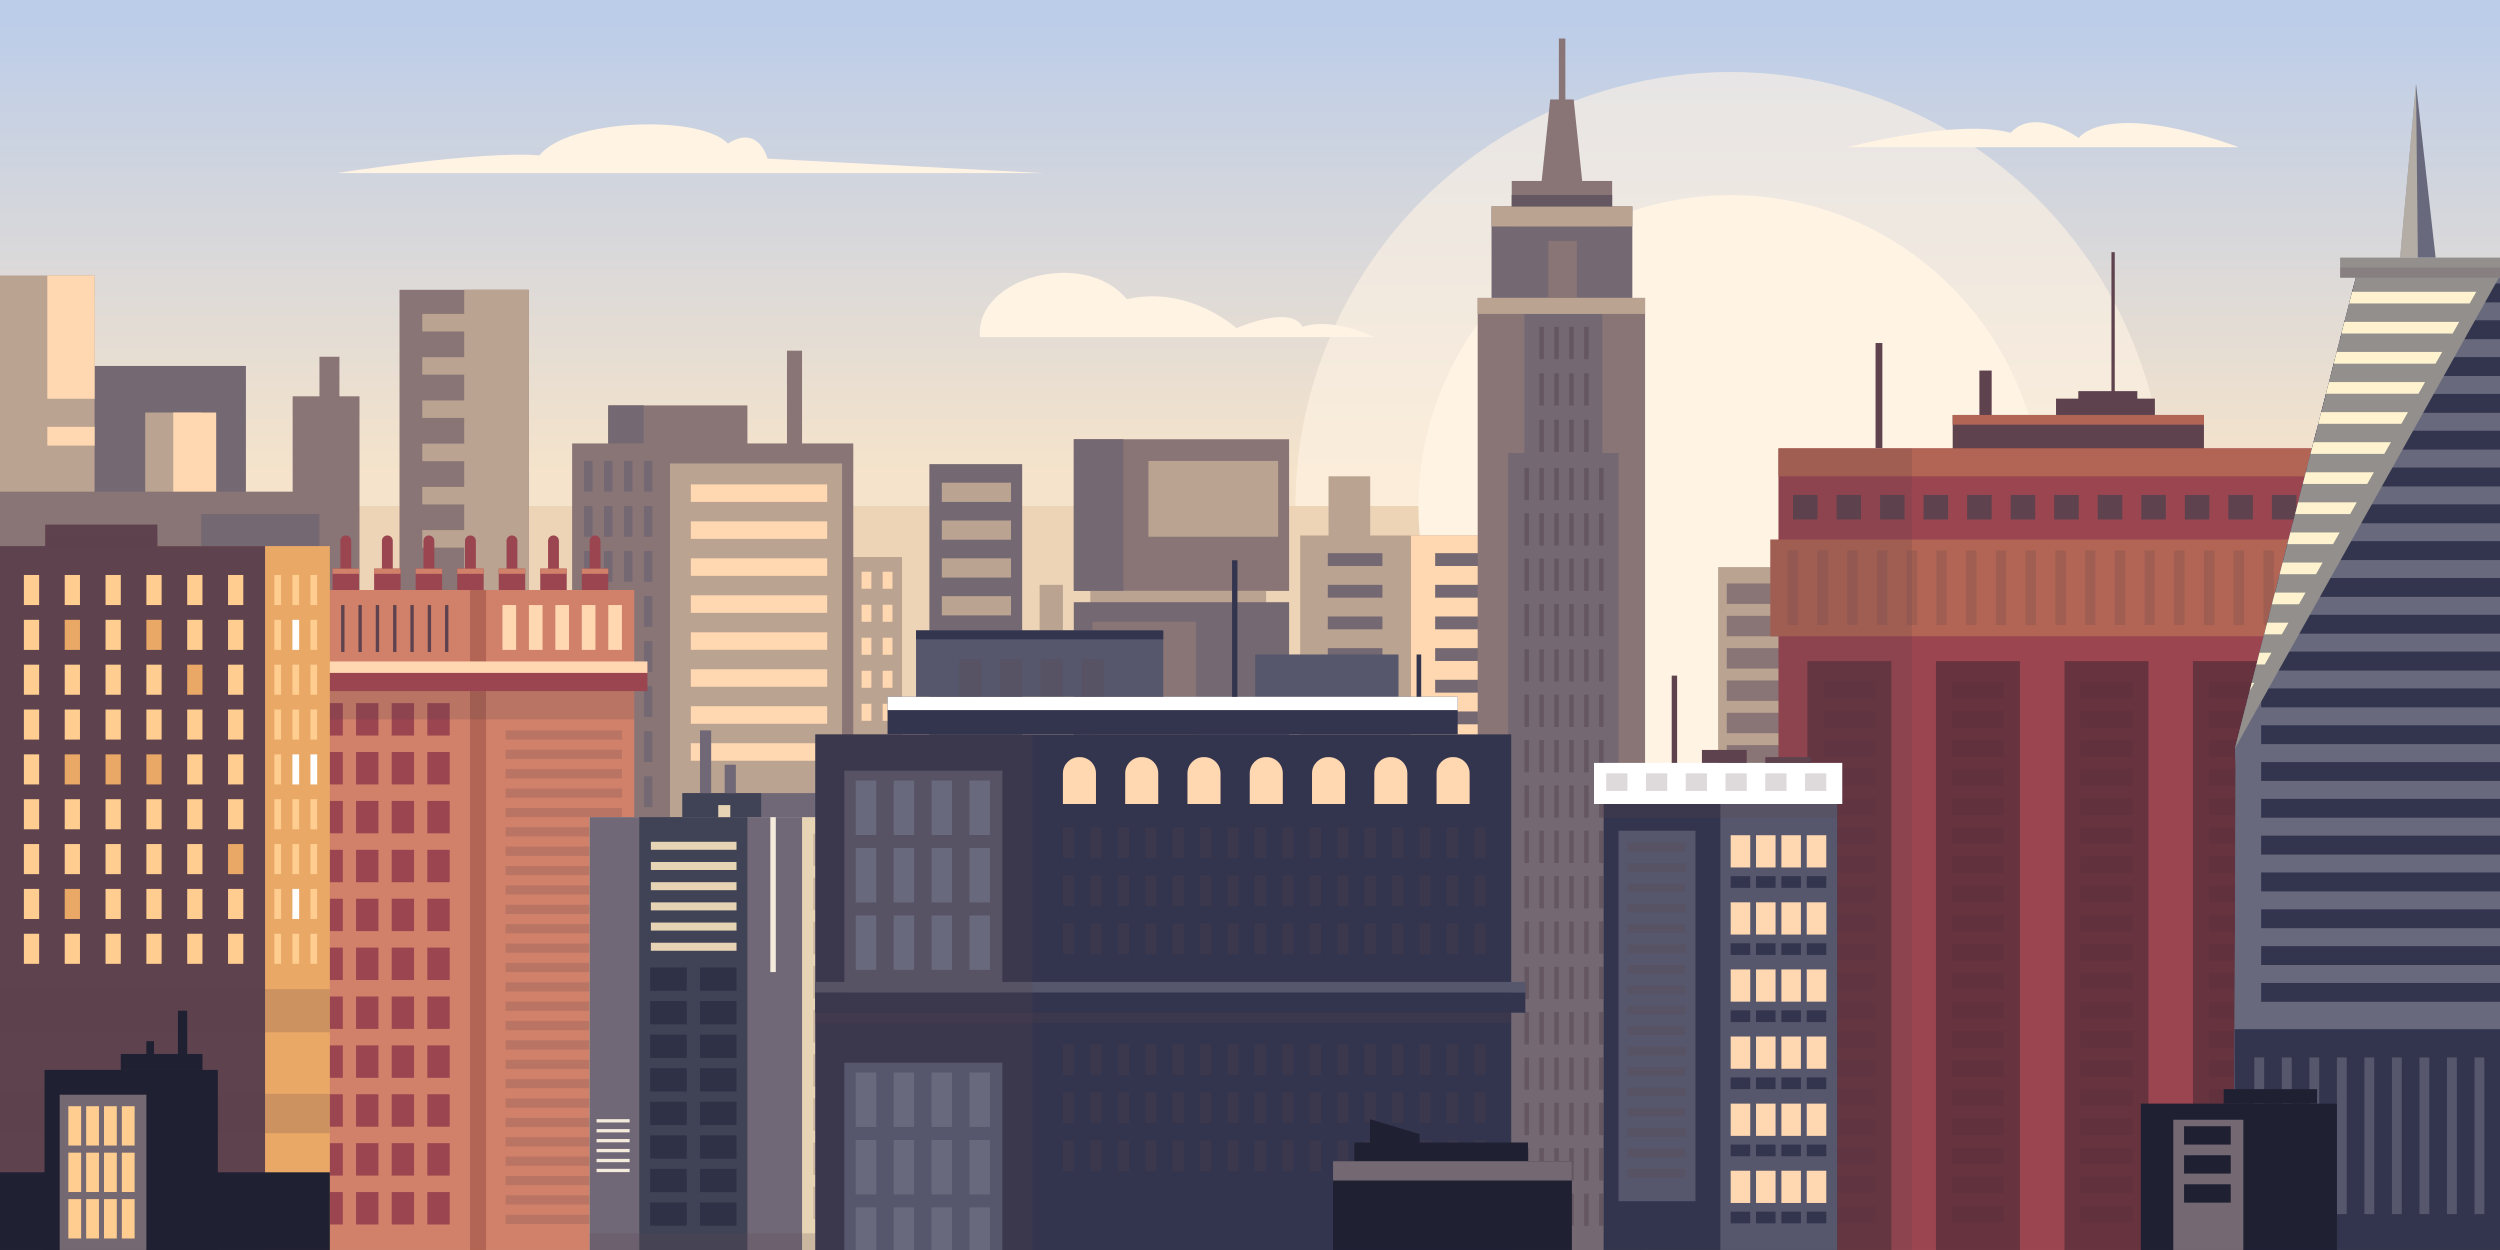 <?xml version="1.0" encoding="utf-8"?>
<!-- Generator: Adobe Illustrator 27.5.0, SVG Export Plug-In . SVG Version: 6.00 Build 0)  -->
<svg version="1.1" xmlns="http://www.w3.org/2000/svg" xmlns:xlink="http://www.w3.org/1999/xlink" x="0px" y="0px"
	 viewBox="0 0 1000 500" style="enable-background:new 0 0 1000 500;" xml:space="preserve">
<rect x="0" y="0" width="1000" height="500" fill="#808080" stroke="none"/>
<g id="BACKGROUND">
	<linearGradient id="SVGID_1_" gradientUnits="userSpaceOnUse" x1="500" y1="188.269" x2="500" y2="7.642">
		<stop  offset="0" style="stop-color:#F5E3CB"/>
		<stop  offset="1" style="stop-color:#BCCDE9"/>
	</linearGradient>
	<rect y="-0.001" style="fill:url(#SVGID_1_);" width="1000" height="500"/>
</g>
<g id="OBJECTS">
	<g>
		
			<ellipse transform="matrix(0.707 -0.707 0.707 0.707 59.367 548.903)" style="opacity:0.6;fill:#FFF3E4;" cx="692.268" cy="202.789" rx="174.056" ry="174.056"/>
		
			<ellipse transform="matrix(0.707 -0.707 0.707 0.707 59.367 548.903)" style="fill:#FFE1BE;" cx="692.268" cy="202.789" rx="79.81" ry="79.81"/>
		<rect y="202.399" style="fill:#EDD4B6;" width="1000" height="297.595"/>
		
			<ellipse transform="matrix(0.707 -0.707 0.707 0.707 59.367 548.903)" style="fill:#FFF3E4;" cx="692.268" cy="202.789" rx="124.8" ry="124.8"/>
		<path style="fill:#FFF3E4;" d="M417.379,69.243H134.643c0,0,57.08-8.996,81.144-7.104c11.519-14.513,63.995-16.536,75.392-4.716
			c12.362-7.866,15.825,6.036,15.825,6.036L417.379,69.243z"/>
		<path style="fill:#FFF3E4;" d="M391.95,134.852h157.829c0,0-16.607-8.214-28.817-4.107c-4.49-9.112-26.398,0.526-26.398,0.526
			s-18.955-17.358-43.878-11.567C434.446,99.438,389.983,110.436,391.95,134.852z"/>
		<path style="fill:#FFF3E4;" d="M895.545,58.889H738.891c0,0,43.978-11.541,65.378-5.77c9.82-10.615,27.225,2.077,27.225,2.077
			S841.9,39.569,895.545,58.889z"/>
	</g>
	<g>
		<g>
			<g>
				<rect x="332.302" y="222.803" style="fill:#BAA391;" width="28.502" height="74.241"/>
				<rect x="344.633" y="228.684" style="fill:#FFD7B1;" width="3.922" height="6.82"/>
				<rect x="353.064" y="228.684" style="fill:#FFD7B1;" width="3.922" height="6.82"/>
				<rect x="344.633" y="241.89" style="fill:#FFD7B1;" width="3.922" height="6.82"/>
				<rect x="353.064" y="241.89" style="fill:#FFD7B1;" width="3.922" height="6.82"/>
				<rect x="344.633" y="255.096" style="fill:#FFD7B1;" width="3.922" height="6.82"/>
				<rect x="353.064" y="255.096" style="fill:#FFD7B1;" width="3.922" height="6.82"/>
				<rect x="344.633" y="268.302" style="fill:#FFD7B1;" width="3.922" height="6.82"/>
				<rect x="353.064" y="268.302" style="fill:#FFD7B1;" width="3.922" height="6.82"/>
				<rect x="344.633" y="281.508" style="fill:#FFD7B1;" width="3.922" height="6.82"/>
				<rect x="353.064" y="281.508" style="fill:#FFD7B1;" width="3.922" height="6.82"/>
			</g>
			<rect x="243.304" y="162.166" style="fill:#897576;" width="55.657" height="16.799"/>
			<rect x="243.304" y="162.166" style="fill:#746872;" width="14.183" height="17.211"/>
			<rect x="28.381" y="146.376" style="fill:#746872;" width="69.979" height="61.178"/>
			<rect y="110.192" style="fill:#BAA391;" width="37.841" height="111.262"/>
			<rect x="58.086" y="165.013" style="fill:#BAA391;" width="22.432" height="65.08"/>
			<rect x="69.302" y="165.013" style="fill:#FFD7B1;" width="17.177" height="65.08"/>
			<rect x="18.921" y="110.192" style="fill:#FFD7B1;" width="18.921" height="49.32"/>
			<rect x="18.921" y="170.74" style="fill:#FFD7B1;" width="18.921" height="7.503"/>
			<rect y="196.667" style="fill:#897576;" width="131.829" height="42.565"/>
			<rect x="117.063" y="158.525" style="fill:#897576;" width="26.732" height="80.707"/>
			<rect x="159.806" y="115.923" style="fill:#897576;" width="51.76" height="124.281"/>
			<rect x="127.784" y="142.698" style="fill:#897576;" width="7.983" height="25.434"/>
			<rect x="80.518" y="205.626" style="fill:#746872;" width="47.266" height="33.606"/>
			<rect x="185.686" y="115.923" style="fill:#BAA391;" width="25.88" height="124.281"/>
			<rect x="168.909" y="125.577" style="fill:#BAA391;" width="30.478" height="7.01"/>
			<rect x="168.909" y="142.872" style="fill:#BAA391;" width="30.478" height="7.01"/>
			<rect x="168.909" y="160.166" style="fill:#BAA391;" width="30.478" height="7.01"/>
			<rect x="168.909" y="177.461" style="fill:#BAA391;" width="30.478" height="7.01"/>
			<rect x="168.909" y="194.755" style="fill:#BAA391;" width="30.478" height="7.01"/>
			<rect x="168.909" y="212.05" style="fill:#BAA391;" width="30.478" height="7.01"/>
			<g>
				<rect x="520.067" y="214.203" style="fill:#BAA391;" width="95.668" height="90.994"/>
				<rect x="564.4" y="214.203" style="fill:#FFD7B1;" width="51.334" height="90.994"/>
				<rect x="531.121" y="221.271" style="fill:#746872;" width="21.853" height="5.132"/>
				<rect x="531.121" y="233.934" style="fill:#746872;" width="21.853" height="5.132"/>
				<rect x="531.121" y="246.596" style="fill:#746872;" width="21.853" height="5.132"/>
				<rect x="531.121" y="259.258" style="fill:#746872;" width="21.853" height="5.132"/>
				<rect x="531.121" y="271.921" style="fill:#746872;" width="21.853" height="5.132"/>
				<rect x="531.121" y="284.583" style="fill:#746872;" width="21.853" height="5.132"/>
				<rect x="574.065" y="221.271" style="fill:#746872;" width="33.227" height="5.132"/>
				<rect x="574.065" y="233.934" style="fill:#746872;" width="33.227" height="5.132"/>
				<rect x="574.065" y="246.596" style="fill:#746872;" width="33.227" height="5.132"/>
				<rect x="574.065" y="259.258" style="fill:#746872;" width="33.227" height="5.132"/>
				<rect x="574.065" y="271.921" style="fill:#746872;" width="33.227" height="5.132"/>
				<rect x="574.065" y="284.583" style="fill:#746872;" width="33.227" height="5.132"/>
			</g>
			<g>
				<rect x="228.85" y="177.377" style="fill:#897576;" width="112.465" height="174.646"/>
				<rect x="314.787" y="140.27" style="fill:#897576;" width="6.033" height="37.696"/>
				<rect x="268.013" y="185.374" style="fill:#BAA391;" width="68.811" height="160.995"/>
				<rect x="276.332" y="193.755" style="fill:#FFD7B1;" width="54.544" height="7.01"/>
				<rect x="276.332" y="208.545" style="fill:#FFD7B1;" width="54.544" height="7.01"/>
				<rect x="276.332" y="223.335" style="fill:#FFD7B1;" width="54.544" height="7.01"/>
				<rect x="276.332" y="238.124" style="fill:#FFD7B1;" width="54.544" height="7.01"/>
				<rect x="276.332" y="252.914" style="fill:#FFD7B1;" width="54.544" height="7.01"/>
				<rect x="276.332" y="267.704" style="fill:#FFD7B1;" width="54.544" height="7.01"/>
				<rect x="276.332" y="282.494" style="fill:#FFD7B1;" width="54.544" height="7.01"/>
				<rect x="276.332" y="297.284" style="fill:#FFD7B1;" width="54.544" height="7.01"/>
			</g>
			<rect x="233.633" y="184.376" style="fill:#746872;" width="3.387" height="12.291"/>
			<rect x="241.611" y="184.376" style="fill:#746872;" width="3.387" height="12.291"/>
			<rect x="249.589" y="184.376" style="fill:#746872;" width="3.387" height="12.291"/>
			<rect x="257.567" y="184.376" style="fill:#746872;" width="3.387" height="12.291"/>
			<rect x="233.633" y="202.399" style="fill:#746872;" width="3.387" height="12.291"/>
			<rect x="241.611" y="202.399" style="fill:#746872;" width="3.387" height="12.291"/>
			<rect x="249.589" y="202.399" style="fill:#746872;" width="3.387" height="12.291"/>
			<rect x="257.567" y="202.399" style="fill:#746872;" width="3.387" height="12.291"/>
			<rect x="233.633" y="220.423" style="fill:#746872;" width="3.387" height="12.291"/>
			<rect x="241.611" y="220.423" style="fill:#746872;" width="3.387" height="12.291"/>
			<rect x="249.589" y="220.423" style="fill:#746872;" width="3.387" height="12.291"/>
			<rect x="257.567" y="220.423" style="fill:#746872;" width="3.387" height="12.291"/>
			<rect x="233.633" y="238.446" style="fill:#746872;" width="3.387" height="12.291"/>
			<rect x="241.611" y="238.446" style="fill:#746872;" width="3.387" height="12.291"/>
			<rect x="249.589" y="238.446" style="fill:#746872;" width="3.387" height="12.291"/>
			<rect x="257.567" y="238.446" style="fill:#746872;" width="3.387" height="12.291"/>
			<rect x="233.633" y="256.469" style="fill:#746872;" width="3.387" height="12.291"/>
			<rect x="241.611" y="256.469" style="fill:#746872;" width="3.387" height="12.291"/>
			<rect x="249.589" y="256.469" style="fill:#746872;" width="3.387" height="12.291"/>
			<rect x="257.567" y="256.469" style="fill:#746872;" width="3.387" height="12.291"/>
			<rect x="233.633" y="274.492" style="fill:#746872;" width="3.387" height="12.291"/>
			<rect x="241.611" y="274.492" style="fill:#746872;" width="3.387" height="12.291"/>
			<rect x="249.589" y="274.492" style="fill:#746872;" width="3.387" height="12.291"/>
			<rect x="257.567" y="274.492" style="fill:#746872;" width="3.387" height="12.291"/>
			<rect x="233.633" y="292.516" style="fill:#746872;" width="3.387" height="12.291"/>
			<rect x="241.611" y="292.516" style="fill:#746872;" width="3.387" height="12.291"/>
			<rect x="249.589" y="292.516" style="fill:#746872;" width="3.387" height="12.291"/>
			<rect x="257.567" y="292.516" style="fill:#746872;" width="3.387" height="12.291"/>
			<rect x="233.633" y="310.539" style="fill:#746872;" width="3.387" height="12.291"/>
			<rect x="241.611" y="310.539" style="fill:#746872;" width="3.387" height="12.291"/>
			<rect x="249.589" y="310.539" style="fill:#746872;" width="3.387" height="12.291"/>
			<rect x="257.567" y="310.539" style="fill:#746872;" width="3.387" height="12.291"/>
			<rect x="371.752" y="185.653" style="fill:#746872;" width="37.111" height="117.187"/>
			<rect x="376.722" y="193.075" style="fill:#BAA391;" width="27.682" height="7.69"/>
			<rect x="376.722" y="208.205" style="fill:#BAA391;" width="27.682" height="7.69"/>
			<rect x="376.722" y="223.335" style="fill:#BAA391;" width="27.682" height="7.69"/>
			<rect x="376.722" y="238.465" style="fill:#BAA391;" width="27.682" height="7.69"/>
			<rect x="376.722" y="253.594" style="fill:#BAA391;" width="27.682" height="7.69"/>
			<rect x="376.722" y="268.724" style="fill:#BAA391;" width="27.682" height="7.69"/>
			<rect x="376.722" y="283.854" style="fill:#BAA391;" width="27.682" height="7.69"/>
			<rect x="429.52" y="175.703" style="fill:#897576;" width="86.117" height="60.664"/>
			<rect x="429.52" y="175.703" style="fill:#746872;" width="19.836" height="60.664"/>
			<rect x="436.132" y="236.367" style="fill:#BAA391;" width="70.326" height="5.943"/>
			<rect x="429.52" y="240.877" style="fill:#746872;" width="86.117" height="60.664"/>
			<rect x="437.003" y="248.709" style="fill:#897576;" width="41.358" height="49.952"/>
			<rect x="459.37" y="184.376" style="fill:#BAA391;" width="51.876" height="30.314"/>
			<rect x="415.858" y="233.934" style="fill:#BAA391;" width="9.304" height="39.752"/>
			<rect x="531.417" y="190.522" style="fill:#BAA391;" width="16.665" height="24.169"/>
			<rect x="687.251" y="226.84" style="fill:#BAA391;" width="47.597" height="100.233"/>
			<rect x="690.701" y="233.398" style="fill:#897576;" width="23.904" height="8.177"/>
			<rect x="690.701" y="246.328" style="fill:#897576;" width="23.904" height="8.177"/>
			<rect x="690.701" y="259.259" style="fill:#897576;" width="23.904" height="8.177"/>
			<rect x="690.701" y="272.19" style="fill:#897576;" width="23.904" height="8.177"/>
			<rect x="690.701" y="285.121" style="fill:#897576;" width="23.904" height="8.177"/>
			<rect x="690.701" y="298.051" style="fill:#897576;" width="23.904" height="8.177"/>
			<rect x="690.701" y="310.982" style="fill:#897576;" width="23.904" height="8.177"/>
		</g>
		<g>
			<rect x="591.075" y="119.166" style="fill:#897576;" width="66.951" height="380.834"/>
			<rect x="609.753" y="123.922" style="fill:#746872;" width="31.187" height="58.021"/>
			<rect x="603.291" y="181.196" style="fill:#746872;" width="44.11" height="318.804"/>
			<rect x="596.614" y="82.581" style="fill:#746872;" width="56.321" height="36.585"/>
			<rect x="604.69" y="72.385" style="fill:#897576;" width="40.169" height="18.199"/>
			<polygon style="fill:#897576;" points="629.464,39.789 620.086,39.789 616.085,77.989 633.464,77.989 			"/>
			<rect x="596.614" y="82.581" style="fill:#BAA391;" width="56.321" height="8.003"/>
			<rect x="623.55" y="15.408" style="fill:#897576;" width="2.595" height="43.481"/>
			<rect x="619.349" y="96.375" style="fill:#897576;" width="11.395" height="22.791"/>
			<rect x="591.075" y="119.166" style="fill:#BAA391;" width="66.951" height="6.411"/>
			<g>
				<rect x="609.753" y="187.151" style="fill:#645762;" width="1.81" height="12.934"/>
				<rect x="615.729" y="187.151" style="fill:#645762;" width="1.81" height="12.934"/>
				<rect x="621.706" y="187.151" style="fill:#645762;" width="1.81" height="12.934"/>
				<rect x="627.683" y="187.151" style="fill:#645762;" width="1.81" height="12.934"/>
				<rect x="633.659" y="187.151" style="fill:#645762;" width="1.81" height="12.934"/>
				<rect x="639.636" y="187.151" style="fill:#645762;" width="1.81" height="12.934"/>
			</g>
			<g>
				<rect x="615.729" y="167.885" style="fill:#645762;" width="1.81" height="12.934"/>
				<rect x="621.706" y="167.885" style="fill:#645762;" width="1.81" height="12.934"/>
				<rect x="627.683" y="167.885" style="fill:#645762;" width="1.81" height="12.934"/>
				<rect x="633.659" y="167.885" style="fill:#645762;" width="1.81" height="12.934"/>
			</g>
			<g>
				<rect x="615.729" y="149.315" style="fill:#645762;" width="1.81" height="12.934"/>
				<rect x="621.706" y="149.315" style="fill:#645762;" width="1.81" height="12.934"/>
				<rect x="627.683" y="149.315" style="fill:#645762;" width="1.81" height="12.934"/>
				<rect x="633.659" y="149.315" style="fill:#645762;" width="1.81" height="12.934"/>
			</g>
			<g>
				<rect x="615.729" y="130.745" style="fill:#645762;" width="1.81" height="12.934"/>
				<rect x="621.706" y="130.745" style="fill:#645762;" width="1.81" height="12.934"/>
				<rect x="627.683" y="130.745" style="fill:#645762;" width="1.81" height="12.934"/>
				<rect x="633.659" y="130.745" style="fill:#645762;" width="1.81" height="12.934"/>
			</g>
			<g>
				<rect x="609.753" y="205.292" style="fill:#645762;" width="1.81" height="12.934"/>
				<rect x="615.729" y="205.292" style="fill:#645762;" width="1.81" height="12.934"/>
				<rect x="621.706" y="205.292" style="fill:#645762;" width="1.81" height="12.934"/>
				<rect x="627.683" y="205.292" style="fill:#645762;" width="1.81" height="12.934"/>
				<rect x="633.659" y="205.292" style="fill:#645762;" width="1.81" height="12.934"/>
				<rect x="639.636" y="205.292" style="fill:#645762;" width="1.81" height="12.934"/>
			</g>
			<g>
				<rect x="609.753" y="223.433" style="fill:#645762;" width="1.81" height="12.934"/>
				<rect x="615.729" y="223.433" style="fill:#645762;" width="1.81" height="12.934"/>
				<rect x="621.706" y="223.433" style="fill:#645762;" width="1.81" height="12.934"/>
				<rect x="627.683" y="223.433" style="fill:#645762;" width="1.81" height="12.934"/>
				<rect x="633.659" y="223.433" style="fill:#645762;" width="1.81" height="12.934"/>
				<rect x="639.636" y="223.433" style="fill:#645762;" width="1.81" height="12.934"/>
			</g>
			<g>
				<rect x="609.753" y="241.574" style="fill:#645762;" width="1.81" height="12.934"/>
				<rect x="615.729" y="241.574" style="fill:#645762;" width="1.81" height="12.934"/>
				<rect x="621.706" y="241.574" style="fill:#645762;" width="1.81" height="12.934"/>
				<rect x="627.683" y="241.574" style="fill:#645762;" width="1.81" height="12.934"/>
				<rect x="633.659" y="241.574" style="fill:#645762;" width="1.81" height="12.934"/>
				<rect x="639.636" y="241.574" style="fill:#645762;" width="1.81" height="12.934"/>
			</g>
			<g>
				<rect x="609.753" y="259.715" style="fill:#645762;" width="1.81" height="12.934"/>
				<rect x="615.729" y="259.715" style="fill:#645762;" width="1.81" height="12.934"/>
				<rect x="621.706" y="259.715" style="fill:#645762;" width="1.81" height="12.934"/>
				<rect x="627.683" y="259.715" style="fill:#645762;" width="1.81" height="12.934"/>
				<rect x="633.659" y="259.715" style="fill:#645762;" width="1.81" height="12.934"/>
				<rect x="639.636" y="259.715" style="fill:#645762;" width="1.81" height="12.934"/>
			</g>
			<g>
				<rect x="609.753" y="277.856" style="fill:#645762;" width="1.81" height="12.934"/>
				<rect x="615.729" y="277.856" style="fill:#645762;" width="1.81" height="12.934"/>
				<rect x="621.706" y="277.856" style="fill:#645762;" width="1.81" height="12.934"/>
				<rect x="627.683" y="277.856" style="fill:#645762;" width="1.81" height="12.934"/>
				<rect x="633.659" y="277.856" style="fill:#645762;" width="1.81" height="12.934"/>
				<rect x="639.636" y="277.856" style="fill:#645762;" width="1.81" height="12.934"/>
			</g>
			<g>
				<rect x="609.753" y="295.998" style="fill:#645762;" width="1.81" height="12.934"/>
				<rect x="615.729" y="295.998" style="fill:#645762;" width="1.81" height="12.934"/>
				<rect x="621.706" y="295.998" style="fill:#645762;" width="1.81" height="12.934"/>
				<rect x="627.683" y="295.998" style="fill:#645762;" width="1.81" height="12.934"/>
				<rect x="633.659" y="295.998" style="fill:#645762;" width="1.81" height="12.934"/>
				<rect x="639.636" y="295.998" style="fill:#645762;" width="1.81" height="12.934"/>
			</g>
			<g>
				<rect x="609.753" y="314.139" style="fill:#645762;" width="1.81" height="12.934"/>
				<rect x="615.729" y="314.139" style="fill:#645762;" width="1.81" height="12.934"/>
				<rect x="621.706" y="314.139" style="fill:#645762;" width="1.81" height="12.934"/>
				<rect x="627.683" y="314.139" style="fill:#645762;" width="1.81" height="12.934"/>
				<rect x="633.659" y="314.139" style="fill:#645762;" width="1.81" height="12.934"/>
				<rect x="639.636" y="314.139" style="fill:#645762;" width="1.81" height="12.934"/>
			</g>
			<g>
				<rect x="609.753" y="332.28" style="fill:#645762;" width="1.81" height="12.934"/>
				<rect x="615.729" y="332.28" style="fill:#645762;" width="1.81" height="12.934"/>
				<rect x="621.706" y="332.28" style="fill:#645762;" width="1.81" height="12.934"/>
				<rect x="627.683" y="332.28" style="fill:#645762;" width="1.81" height="12.934"/>
				<rect x="633.659" y="332.28" style="fill:#645762;" width="1.81" height="12.934"/>
				<rect x="639.636" y="332.28" style="fill:#645762;" width="1.81" height="12.934"/>
			</g>
			<g>
				<rect x="609.753" y="350.421" style="fill:#645762;" width="1.81" height="12.934"/>
				<rect x="615.729" y="350.421" style="fill:#645762;" width="1.81" height="12.934"/>
				<rect x="621.706" y="350.421" style="fill:#645762;" width="1.81" height="12.934"/>
				<rect x="627.683" y="350.421" style="fill:#645762;" width="1.81" height="12.934"/>
				<rect x="633.659" y="350.421" style="fill:#645762;" width="1.81" height="12.934"/>
				<rect x="639.636" y="350.421" style="fill:#645762;" width="1.81" height="12.934"/>
			</g>
			<g>
				<rect x="609.753" y="368.562" style="fill:#645762;" width="1.81" height="12.934"/>
				<rect x="615.729" y="368.562" style="fill:#645762;" width="1.81" height="12.934"/>
				<rect x="621.706" y="368.562" style="fill:#645762;" width="1.81" height="12.934"/>
				<rect x="627.683" y="368.562" style="fill:#645762;" width="1.81" height="12.934"/>
				<rect x="633.659" y="368.562" style="fill:#645762;" width="1.81" height="12.934"/>
				<rect x="639.636" y="368.562" style="fill:#645762;" width="1.81" height="12.934"/>
			</g>
			<g>
				<rect x="609.753" y="386.703" style="fill:#645762;" width="1.81" height="12.934"/>
				<rect x="615.729" y="386.703" style="fill:#645762;" width="1.81" height="12.934"/>
				<rect x="621.706" y="386.703" style="fill:#645762;" width="1.81" height="12.934"/>
				<rect x="627.683" y="386.703" style="fill:#645762;" width="1.81" height="12.934"/>
				<rect x="633.659" y="386.703" style="fill:#645762;" width="1.81" height="12.934"/>
				<rect x="639.636" y="386.703" style="fill:#645762;" width="1.81" height="12.934"/>
			</g>
			<g>
				<rect x="609.753" y="404.845" style="fill:#645762;" width="1.81" height="12.934"/>
				<rect x="615.729" y="404.845" style="fill:#645762;" width="1.81" height="12.934"/>
				<rect x="621.706" y="404.845" style="fill:#645762;" width="1.81" height="12.934"/>
				<rect x="627.683" y="404.845" style="fill:#645762;" width="1.81" height="12.934"/>
				<rect x="633.659" y="404.845" style="fill:#645762;" width="1.81" height="12.934"/>
				<rect x="639.636" y="404.845" style="fill:#645762;" width="1.81" height="12.934"/>
			</g>
			<g>
				<rect x="609.753" y="422.986" style="fill:#645762;" width="1.81" height="12.934"/>
				<rect x="615.729" y="422.986" style="fill:#645762;" width="1.81" height="12.934"/>
				<rect x="621.706" y="422.986" style="fill:#645762;" width="1.81" height="12.934"/>
				<rect x="627.683" y="422.986" style="fill:#645762;" width="1.81" height="12.934"/>
				<rect x="633.659" y="422.986" style="fill:#645762;" width="1.81" height="12.934"/>
				<rect x="639.636" y="422.986" style="fill:#645762;" width="1.81" height="12.934"/>
			</g>
			<g>
				<rect x="609.753" y="441.127" style="fill:#645762;" width="1.81" height="12.934"/>
				<rect x="615.729" y="441.127" style="fill:#645762;" width="1.81" height="12.934"/>
				<rect x="621.706" y="441.127" style="fill:#645762;" width="1.81" height="12.934"/>
				<rect x="627.683" y="441.127" style="fill:#645762;" width="1.81" height="12.934"/>
				<rect x="633.659" y="441.127" style="fill:#645762;" width="1.81" height="12.934"/>
				<rect x="639.636" y="441.127" style="fill:#645762;" width="1.81" height="12.934"/>
			</g>
			<g>
				<rect x="609.753" y="459.268" style="fill:#645762;" width="1.81" height="12.934"/>
				<rect x="615.729" y="459.268" style="fill:#645762;" width="1.81" height="12.934"/>
				<rect x="621.706" y="459.268" style="fill:#645762;" width="1.81" height="12.934"/>
				<rect x="627.683" y="459.268" style="fill:#645762;" width="1.81" height="12.934"/>
				<rect x="633.659" y="459.268" style="fill:#645762;" width="1.81" height="12.934"/>
				<rect x="639.636" y="459.268" style="fill:#645762;" width="1.81" height="12.934"/>
			</g>
			<g>
				<rect x="609.753" y="477.409" style="fill:#645762;" width="1.81" height="12.934"/>
				<rect x="615.729" y="477.409" style="fill:#645762;" width="1.81" height="12.934"/>
				<rect x="621.706" y="477.409" style="fill:#645762;" width="1.81" height="12.934"/>
				<rect x="627.683" y="477.409" style="fill:#645762;" width="1.81" height="12.934"/>
				<rect x="633.659" y="477.409" style="fill:#645762;" width="1.81" height="12.934"/>
				<rect x="639.636" y="477.409" style="fill:#645762;" width="1.81" height="12.934"/>
			</g>
			<rect x="604.69" y="77.989" style="fill:#645762;" width="40.169" height="4.592"/>
		</g>
		<g>
			<rect x="122.309" y="236.006" style="fill:#D1816A;" width="131.385" height="263.989"/>
			<rect x="188.001" y="236.006" style="fill:#B26554;" width="6.43" height="263.989"/>
			<rect x="116.442" y="265.867" style="fill:#9A4550;" width="142.535" height="10.585"/>
			<rect x="116.442" y="264.575" style="fill:#FFD7B1;" width="142.535" height="4.585"/>
			<rect x="200.987" y="242.022" style="fill:#FFD7B1;" width="5.46" height="17.939"/>
			<rect x="211.566" y="242.022" style="fill:#FFD7B1;" width="5.46" height="17.939"/>
			<rect x="222.146" y="242.022" style="fill:#FFD7B1;" width="5.46" height="17.939"/>
			<rect x="232.725" y="242.022" style="fill:#FFD7B1;" width="5.46" height="17.939"/>
			<rect x="243.304" y="242.022" style="fill:#FFD7B1;" width="5.46" height="17.939"/>
			<rect x="128.175" y="281.253" style="fill:#9A4550;" width="8.949" height="12.968"/>
			<rect x="142.426" y="281.253" style="fill:#9A4550;" width="8.949" height="12.968"/>
			<rect x="156.677" y="281.253" style="fill:#9A4550;" width="8.949" height="12.968"/>
			<rect x="170.928" y="281.253" style="fill:#9A4550;" width="8.949" height="12.968"/>
			<rect x="128.175" y="300.81" style="fill:#9A4550;" width="8.949" height="12.968"/>
			<rect x="142.426" y="300.81" style="fill:#9A4550;" width="8.949" height="12.968"/>
			<rect x="156.677" y="300.81" style="fill:#9A4550;" width="8.949" height="12.968"/>
			<rect x="170.928" y="300.81" style="fill:#9A4550;" width="8.949" height="12.968"/>
			<rect x="128.175" y="320.366" style="fill:#9A4550;" width="8.949" height="12.968"/>
			<rect x="142.426" y="320.366" style="fill:#9A4550;" width="8.949" height="12.968"/>
			<rect x="156.677" y="320.366" style="fill:#9A4550;" width="8.949" height="12.968"/>
			<rect x="170.928" y="320.366" style="fill:#9A4550;" width="8.949" height="12.968"/>
			<rect x="128.175" y="339.924" style="fill:#9A4550;" width="8.949" height="12.968"/>
			<rect x="142.426" y="339.924" style="fill:#9A4550;" width="8.949" height="12.968"/>
			<rect x="156.677" y="339.924" style="fill:#9A4550;" width="8.949" height="12.968"/>
			<rect x="170.928" y="339.924" style="fill:#9A4550;" width="8.949" height="12.968"/>
			<rect x="128.175" y="359.481" style="fill:#9A4550;" width="8.949" height="12.968"/>
			<rect x="142.426" y="359.481" style="fill:#9A4550;" width="8.949" height="12.968"/>
			<rect x="156.677" y="359.481" style="fill:#9A4550;" width="8.949" height="12.968"/>
			<rect x="170.928" y="359.481" style="fill:#9A4550;" width="8.949" height="12.968"/>
			<rect x="128.175" y="379.038" style="fill:#9A4550;" width="8.949" height="12.968"/>
			<rect x="142.426" y="379.038" style="fill:#9A4550;" width="8.949" height="12.968"/>
			<rect x="156.677" y="379.038" style="fill:#9A4550;" width="8.949" height="12.968"/>
			<rect x="170.928" y="379.038" style="fill:#9A4550;" width="8.949" height="12.968"/>
			<rect x="128.175" y="398.595" style="fill:#9A4550;" width="8.949" height="12.968"/>
			<rect x="142.426" y="398.595" style="fill:#9A4550;" width="8.949" height="12.968"/>
			<rect x="156.677" y="398.595" style="fill:#9A4550;" width="8.949" height="12.968"/>
			<rect x="170.928" y="398.595" style="fill:#9A4550;" width="8.949" height="12.968"/>
			<rect x="128.175" y="418.152" style="fill:#9A4550;" width="8.949" height="12.968"/>
			<rect x="142.426" y="418.152" style="fill:#9A4550;" width="8.949" height="12.968"/>
			<rect x="156.677" y="418.152" style="fill:#9A4550;" width="8.949" height="12.968"/>
			<rect x="170.928" y="418.152" style="fill:#9A4550;" width="8.949" height="12.968"/>
			<rect x="128.175" y="437.709" style="fill:#9A4550;" width="8.949" height="12.968"/>
			<rect x="142.426" y="437.709" style="fill:#9A4550;" width="8.949" height="12.968"/>
			<rect x="156.677" y="437.709" style="fill:#9A4550;" width="8.949" height="12.968"/>
			<rect x="170.928" y="437.709" style="fill:#9A4550;" width="8.949" height="12.968"/>
			<rect x="128.175" y="457.266" style="fill:#9A4550;" width="8.949" height="12.968"/>
			<rect x="142.426" y="457.266" style="fill:#9A4550;" width="8.949" height="12.968"/>
			<rect x="156.677" y="457.266" style="fill:#9A4550;" width="8.949" height="12.968"/>
			<rect x="170.928" y="457.266" style="fill:#9A4550;" width="8.949" height="12.968"/>
			<rect x="128.175" y="476.823" style="fill:#9A4550;" width="8.949" height="12.968"/>
			<rect x="142.426" y="476.823" style="fill:#9A4550;" width="8.949" height="12.968"/>
			<rect x="156.677" y="476.823" style="fill:#9A4550;" width="8.949" height="12.968"/>
			<rect x="170.928" y="476.823" style="fill:#9A4550;" width="8.949" height="12.968"/>
			<rect x="122.309" y="276.453" style="opacity:0.2;fill:#5E424E;" width="131.385" height="11.284"/>
			<rect x="129.523" y="242.022" style="fill:#5E424E;" width="1.348" height="18.77"/>
			<rect x="136.45" y="242.022" style="fill:#5E424E;" width="1.348" height="18.77"/>
			<rect x="143.377" y="242.022" style="fill:#5E424E;" width="1.348" height="18.77"/>
			<rect x="150.304" y="242.022" style="fill:#5E424E;" width="1.348" height="18.77"/>
			<rect x="157.231" y="242.022" style="fill:#5E424E;" width="1.348" height="18.77"/>
			<rect x="164.158" y="242.022" style="fill:#5E424E;" width="1.348" height="18.77"/>
			<rect x="171.085" y="242.022" style="fill:#5E424E;" width="1.348" height="18.77"/>
			<rect x="178.012" y="242.022" style="fill:#5E424E;" width="1.348" height="18.77"/>
			<g>
				<g>
					<rect x="232.725" y="227.458" style="fill:#9A4550;" width="10.579" height="8.548"/>
					<path style="fill:#9A4550;" d="M238.015,214.182L238.015,214.182c-1.198,0-2.17,0.971-2.17,2.17v17.687h4.34v-17.687
						C240.185,215.154,239.213,214.182,238.015,214.182z"/>
				</g>
				<rect x="232.725" y="227.458" style="fill:#D1816A;" width="10.579" height="2.064"/>
			</g>
			<g>
				<g>
					<rect x="216.11" y="227.458" style="fill:#9A4550;" width="10.579" height="8.548"/>
					<path style="fill:#9A4550;" d="M221.4,214.182L221.4,214.182c-1.198,0-2.17,0.971-2.17,2.17v17.687h4.34v-17.687
						C223.57,215.154,222.598,214.182,221.4,214.182z"/>
				</g>
				<rect x="216.11" y="227.458" style="fill:#D1816A;" width="10.579" height="2.064"/>
			</g>
			<g>
				<g>
					<rect x="199.496" y="227.458" style="fill:#9A4550;" width="10.579" height="8.548"/>
					<path style="fill:#9A4550;" d="M204.785,214.182L204.785,214.182c-1.198,0-2.17,0.971-2.17,2.17v17.687h4.34v-17.687
						C206.955,215.154,205.984,214.182,204.785,214.182z"/>
				</g>
				<rect x="199.496" y="227.458" style="fill:#D1816A;" width="10.579" height="2.064"/>
			</g>
			<g>
				<g>
					<rect x="182.881" y="227.458" style="fill:#9A4550;" width="10.579" height="8.548"/>
					<path style="fill:#9A4550;" d="M188.171,214.182L188.171,214.182c-1.198,0-2.17,0.971-2.17,2.17v17.687h4.34v-17.687
						C190.34,215.154,189.369,214.182,188.171,214.182z"/>
				</g>
				<rect x="182.881" y="227.458" style="fill:#D1816A;" width="10.579" height="2.064"/>
			</g>
			<g>
				<g>
					<rect x="166.266" y="227.458" style="fill:#9A4550;" width="10.579" height="8.548"/>
					<path style="fill:#9A4550;" d="M171.556,214.182L171.556,214.182c-1.198,0-2.17,0.971-2.17,2.17v17.687h4.34v-17.687
						C173.726,215.154,172.754,214.182,171.556,214.182z"/>
				</g>
				<rect x="166.266" y="227.458" style="fill:#D1816A;" width="10.579" height="2.064"/>
			</g>
			<g>
				<g>
					<rect x="149.651" y="227.458" style="fill:#9A4550;" width="10.579" height="8.548"/>
					<path style="fill:#9A4550;" d="M154.941,214.182L154.941,214.182c-1.198,0-2.17,0.971-2.17,2.17v17.687h4.34v-17.687
						C157.111,215.154,156.139,214.182,154.941,214.182z"/>
				</g>
				<rect x="149.651" y="227.458" style="fill:#D1816A;" width="10.579" height="2.064"/>
			</g>
			<g>
				<g>
					<rect x="133.036" y="227.458" style="fill:#9A4550;" width="10.579" height="8.548"/>
					<path style="fill:#9A4550;" d="M138.326,214.182L138.326,214.182c-1.198,0-2.17,0.971-2.17,2.17v17.687h4.34v-17.687
						C140.496,215.154,139.525,214.182,138.326,214.182z"/>
				</g>
				<rect x="133.036" y="227.458" style="fill:#D1816A;" width="10.579" height="2.064"/>
			</g>
			<rect x="202.226" y="292.153" style="opacity:0.2;fill:#5E424E;" width="46.539" height="3.686"/>
			<rect x="202.226" y="299.902" style="opacity:0.2;fill:#5E424E;" width="46.539" height="3.686"/>
			<rect x="202.226" y="307.651" style="opacity:0.2;fill:#5E424E;" width="46.539" height="3.686"/>
			<rect x="202.226" y="315.401" style="opacity:0.2;fill:#5E424E;" width="46.539" height="3.686"/>
			<rect x="202.226" y="323.15" style="opacity:0.2;fill:#5E424E;" width="46.539" height="3.686"/>
			<rect x="202.226" y="330.899" style="opacity:0.2;fill:#5E424E;" width="46.539" height="3.686"/>
			<rect x="202.226" y="338.648" style="opacity:0.2;fill:#5E424E;" width="46.539" height="3.686"/>
			<rect x="202.226" y="346.397" style="opacity:0.2;fill:#5E424E;" width="46.539" height="3.686"/>
			<rect x="202.226" y="354.147" style="opacity:0.2;fill:#5E424E;" width="46.539" height="3.686"/>
			<rect x="202.226" y="361.896" style="opacity:0.2;fill:#5E424E;" width="46.539" height="3.686"/>
			<rect x="202.226" y="369.645" style="opacity:0.2;fill:#5E424E;" width="46.539" height="3.686"/>
			<rect x="202.226" y="377.394" style="opacity:0.2;fill:#5E424E;" width="46.539" height="3.686"/>
			<rect x="202.226" y="385.143" style="opacity:0.2;fill:#5E424E;" width="46.539" height="3.686"/>
			<rect x="202.226" y="392.893" style="opacity:0.2;fill:#5E424E;" width="46.539" height="3.686"/>
			<rect x="202.226" y="400.642" style="opacity:0.2;fill:#5E424E;" width="46.539" height="3.686"/>
			<rect x="202.226" y="408.391" style="opacity:0.2;fill:#5E424E;" width="46.539" height="3.686"/>
			<rect x="202.226" y="416.14" style="opacity:0.2;fill:#5E424E;" width="46.539" height="3.686"/>
			<rect x="202.226" y="423.89" style="opacity:0.2;fill:#5E424E;" width="46.539" height="3.686"/>
			<rect x="202.226" y="431.639" style="opacity:0.2;fill:#5E424E;" width="46.539" height="3.686"/>
			<rect x="202.226" y="439.388" style="opacity:0.2;fill:#5E424E;" width="46.539" height="3.686"/>
			<rect x="202.226" y="447.137" style="opacity:0.2;fill:#5E424E;" width="46.539" height="3.686"/>
			<rect x="202.226" y="454.887" style="opacity:0.2;fill:#5E424E;" width="46.539" height="3.686"/>
			<rect x="202.226" y="462.636" style="opacity:0.2;fill:#5E424E;" width="46.539" height="3.686"/>
			<rect x="202.226" y="470.385" style="opacity:0.2;fill:#5E424E;" width="46.539" height="3.686"/>
			<rect x="202.226" y="478.134" style="opacity:0.2;fill:#5E424E;" width="46.539" height="3.686"/>
			<rect x="202.226" y="485.883" style="opacity:0.2;fill:#5E424E;" width="46.539" height="3.686"/>
		</g>
		<g>
			<rect x="25.927" y="218.435" style="fill:#E9A866;" width="106.019" height="281.56"/>
			<rect y="218.435" style="fill:#5E424E;" width="106.02" height="281.56"/>
			<rect x="18.071" y="209.828" style="fill:#5E424E;" width="44.883" height="9.616"/>
			<g>
				<rect x="9.553" y="229.99" style="fill:#FFCD90;" width="6.102" height="12.033"/>
				<rect x="25.886" y="229.99" style="fill:#FFCD90;" width="6.102" height="12.033"/>
				<rect x="42.218" y="229.99" style="fill:#FFCD90;" width="6.102" height="12.033"/>
				<rect x="58.551" y="229.99" style="fill:#FFCD90;" width="6.102" height="12.033"/>
				<rect x="74.883" y="229.99" style="fill:#FFCD90;" width="6.102" height="12.033"/>
				<rect x="91.216" y="229.99" style="fill:#FFCD90;" width="6.102" height="12.033"/>
			</g>
			<g>
				<rect x="9.553" y="247.928" style="fill:#FFCD90;" width="6.102" height="12.033"/>
				<rect x="25.886" y="247.928" style="fill:#E9A866;" width="6.102" height="12.033"/>
				<rect x="42.218" y="247.928" style="fill:#FFCD90;" width="6.102" height="12.033"/>
				<rect x="58.551" y="247.928" style="fill:#E9A866;" width="6.102" height="12.033"/>
				<rect x="74.883" y="247.928" style="fill:#FFCD90;" width="6.102" height="12.033"/>
				<rect x="91.216" y="247.928" style="fill:#FFCD90;" width="6.102" height="12.033"/>
			</g>
			<g>
				<rect x="9.553" y="265.867" style="fill:#FFCD90;" width="6.102" height="12.033"/>
				<rect x="25.886" y="265.867" style="fill:#FFCD90;" width="6.102" height="12.033"/>
				<rect x="42.218" y="265.867" style="fill:#FFCD90;" width="6.102" height="12.033"/>
				<rect x="58.551" y="265.867" style="fill:#FFCD90;" width="6.102" height="12.033"/>
				<rect x="74.883" y="265.867" style="fill:#E9A866;" width="6.102" height="12.033"/>
				<rect x="91.216" y="265.867" style="fill:#FFCD90;" width="6.102" height="12.033"/>
			</g>
			<g>
				<rect x="9.553" y="283.806" style="fill:#FFCD90;" width="6.102" height="12.033"/>
				<rect x="25.886" y="283.806" style="fill:#FFCD90;" width="6.102" height="12.033"/>
				<rect x="42.218" y="283.806" style="fill:#FFCD90;" width="6.102" height="12.033"/>
				<rect x="58.551" y="283.806" style="fill:#FFCD90;" width="6.102" height="12.033"/>
				<rect x="74.883" y="283.806" style="fill:#FFCD90;" width="6.102" height="12.033"/>
				<rect x="91.216" y="283.806" style="fill:#FFCD90;" width="6.102" height="12.033"/>
			</g>
			<g>
				<rect x="9.553" y="301.745" style="fill:#FFCD90;" width="6.102" height="12.033"/>
				<rect x="25.886" y="301.745" style="fill:#E9A866;" width="6.102" height="12.033"/>
				<rect x="42.218" y="301.745" style="fill:#E9A866;" width="6.102" height="12.033"/>
				<rect x="58.551" y="301.745" style="fill:#E9A866;" width="6.102" height="12.033"/>
				<rect x="74.883" y="301.745" style="fill:#FFCD90;" width="6.102" height="12.033"/>
				<rect x="91.216" y="301.745" style="fill:#FFCD90;" width="6.102" height="12.033"/>
			</g>
			<g>
				<rect x="9.553" y="319.684" style="fill:#FFCD90;" width="6.102" height="12.033"/>
				<rect x="25.886" y="319.684" style="fill:#FFCD90;" width="6.102" height="12.033"/>
				<rect x="42.218" y="319.684" style="fill:#FFCD90;" width="6.102" height="12.033"/>
				<rect x="58.551" y="319.684" style="fill:#FFCD90;" width="6.102" height="12.033"/>
				<rect x="74.883" y="319.684" style="fill:#FFCD90;" width="6.102" height="12.033"/>
				<rect x="91.216" y="319.684" style="fill:#FFCD90;" width="6.102" height="12.033"/>
			</g>
			<g>
				<rect x="9.553" y="337.623" style="fill:#FFCD90;" width="6.102" height="12.033"/>
				<rect x="25.886" y="337.623" style="fill:#FFCD90;" width="6.102" height="12.033"/>
				<rect x="42.218" y="337.623" style="fill:#FFCD90;" width="6.102" height="12.033"/>
				<rect x="58.551" y="337.623" style="fill:#FFCD90;" width="6.102" height="12.033"/>
				<rect x="74.883" y="337.623" style="fill:#FFCD90;" width="6.102" height="12.033"/>
				<rect x="91.216" y="337.623" style="fill:#E9A866;" width="6.102" height="12.033"/>
			</g>
			<g>
				<rect x="9.553" y="355.562" style="fill:#FFCD90;" width="6.102" height="12.033"/>
				<rect x="25.886" y="355.562" style="fill:#E9A866;" width="6.102" height="12.033"/>
				<rect x="42.218" y="355.562" style="fill:#FFCD90;" width="6.102" height="12.033"/>
				<rect x="58.551" y="355.562" style="fill:#FFCD90;" width="6.102" height="12.033"/>
				<rect x="74.883" y="355.562" style="fill:#FFCD90;" width="6.102" height="12.033"/>
				<rect x="91.216" y="355.562" style="fill:#FFCD90;" width="6.102" height="12.033"/>
			</g>
			<g>
				<rect x="9.553" y="373.501" style="fill:#FFCD90;" width="6.102" height="12.033"/>
				<rect x="25.886" y="373.501" style="fill:#FFCD90;" width="6.102" height="12.033"/>
				<rect x="42.218" y="373.501" style="fill:#FFCD90;" width="6.102" height="12.033"/>
				<rect x="58.551" y="373.501" style="fill:#FFCD90;" width="6.102" height="12.033"/>
				<rect x="74.883" y="373.501" style="fill:#FFCD90;" width="6.102" height="12.033"/>
				<rect x="91.216" y="373.501" style="fill:#FFCD90;" width="6.102" height="12.033"/>
			</g>
			<g>
				<g>
					<rect x="109.746" y="229.99" style="fill:#FFCD90;" width="2.695" height="12.033"/>
					<rect x="116.961" y="229.99" style="fill:#FFCD90;" width="2.695" height="12.033"/>
					<rect x="124.175" y="229.99" style="fill:#FFCD90;" width="2.695" height="12.033"/>
				</g>
				<g>
					<rect x="109.746" y="247.928" style="fill:#FFCD90;" width="2.695" height="12.033"/>
					<rect x="116.961" y="247.928" style="fill:#FFFFFF;" width="2.695" height="12.033"/>
					<rect x="124.175" y="247.928" style="fill:#FFCD90;" width="2.695" height="12.033"/>
				</g>
				<g>
					<rect x="109.746" y="265.867" style="fill:#FFCD90;" width="2.695" height="12.033"/>
					<rect x="116.961" y="265.867" style="fill:#FFCD90;" width="2.695" height="12.033"/>
					<rect x="124.175" y="265.867" style="fill:#FFCD90;" width="2.695" height="12.033"/>
				</g>
				<g>
					<rect x="109.746" y="283.806" style="fill:#FFCD90;" width="2.695" height="12.033"/>
					<rect x="116.961" y="283.806" style="fill:#FFCD90;" width="2.695" height="12.033"/>
					<rect x="124.175" y="283.806" style="fill:#FFCD90;" width="2.695" height="12.033"/>
				</g>
				<g>
					<rect x="109.746" y="301.745" style="fill:#FFCD90;" width="2.695" height="12.033"/>
					<rect x="116.961" y="301.745" style="fill:#FFFFFF;" width="2.695" height="12.033"/>
					<rect x="124.175" y="301.745" style="fill:#FFFFFF;" width="2.695" height="12.033"/>
				</g>
				<g>
					<rect x="109.746" y="319.684" style="fill:#FFCD90;" width="2.695" height="12.033"/>
					<rect x="116.961" y="319.684" style="fill:#FFCD90;" width="2.695" height="12.033"/>
					<rect x="124.175" y="319.684" style="fill:#FFCD90;" width="2.695" height="12.033"/>
				</g>
				<g>
					<rect x="109.746" y="337.623" style="fill:#FFCD90;" width="2.695" height="12.033"/>
					<rect x="116.961" y="337.623" style="fill:#FFCD90;" width="2.695" height="12.033"/>
					<rect x="124.175" y="337.623" style="fill:#FFCD90;" width="2.695" height="12.033"/>
				</g>
				<g>
					<rect x="109.746" y="355.562" style="fill:#FFCD90;" width="2.695" height="12.033"/>
					<rect x="116.961" y="355.562" style="fill:#FFFFFF;" width="2.695" height="12.033"/>
					<rect x="124.175" y="355.562" style="fill:#FFCD90;" width="2.695" height="12.033"/>
				</g>
				<g>
					<rect x="109.746" y="373.501" style="fill:#FFCD90;" width="2.695" height="12.033"/>
					<rect x="116.961" y="373.501" style="fill:#FFCD90;" width="2.695" height="12.033"/>
					<rect x="124.175" y="373.501" style="fill:#FFCD90;" width="2.695" height="12.033"/>
				</g>
			</g>
			<rect y="395.637" style="opacity:0.2;fill:#5E424E;" width="131.946" height="17.292"/>
			<rect x="18.071" y="214.636" style="opacity:0.2;fill:#5E424E;" width="44.883" height="3.799"/>
			<rect y="437.515" style="opacity:0.2;fill:#5E424E;" width="131.946" height="15.762"/>
			<rect y="468.925" style="fill:#1F2032;" width="131.946" height="31.07"/>
		</g>
		<g>
			<rect x="235.845" y="326.851" style="fill:#E7D4B4;" width="130.201" height="173.149"/>
			<rect x="235.845" y="326.851" style="fill:#706877;" width="84.975" height="173.149"/>
			<rect x="255.703" y="326.851" style="fill:#404356;" width="43.259" height="173.149"/>
			<rect x="260.346" y="336.719" style="fill:#E7D4B4;" width="34.258" height="3.205"/>
			<rect x="260.346" y="344.795" style="fill:#E7D4B4;" width="34.258" height="3.205"/>
			<rect x="260.346" y="352.871" style="fill:#E7D4B4;" width="34.258" height="3.205"/>
			<rect x="260.346" y="360.948" style="fill:#E7D4B4;" width="34.258" height="3.205"/>
			<rect x="260.346" y="369.024" style="fill:#E7D4B4;" width="34.258" height="3.205"/>
			<rect x="260.346" y="377.1" style="fill:#E7D4B4;" width="34.258" height="3.205"/>
			<g>
				<rect x="260.072" y="386.987" style="fill:#2F3247;" width="14.607" height="9.33"/>
				<rect x="279.997" y="386.987" style="fill:#2F3247;" width="14.607" height="9.33"/>
			</g>
			<g>
				<rect x="260.072" y="400.414" style="fill:#2F3247;" width="14.607" height="9.33"/>
				<rect x="279.997" y="400.414" style="fill:#2F3247;" width="14.607" height="9.33"/>
			</g>
			<g>
				<rect x="260.072" y="413.842" style="fill:#2F3247;" width="14.607" height="9.33"/>
				<rect x="279.997" y="413.842" style="fill:#2F3247;" width="14.607" height="9.33"/>
			</g>
			<g>
				<rect x="260.072" y="427.269" style="fill:#2F3247;" width="14.607" height="9.33"/>
				<rect x="279.997" y="427.269" style="fill:#2F3247;" width="14.607" height="9.33"/>
			</g>
			<g>
				<rect x="260.072" y="440.697" style="fill:#2F3247;" width="14.607" height="9.33"/>
				<rect x="279.997" y="440.697" style="fill:#2F3247;" width="14.607" height="9.33"/>
			</g>
			<g>
				<rect x="260.072" y="454.124" style="fill:#2F3247;" width="14.607" height="9.33"/>
				<rect x="279.997" y="454.124" style="fill:#2F3247;" width="14.607" height="9.33"/>
			</g>
			<g>
				<rect x="260.072" y="467.552" style="fill:#2F3247;" width="14.607" height="9.33"/>
				<rect x="279.997" y="467.552" style="fill:#2F3247;" width="14.607" height="9.33"/>
			</g>
			<g>
				<rect x="260.072" y="480.979" style="fill:#2F3247;" width="14.607" height="9.33"/>
				<rect x="279.997" y="480.979" style="fill:#2F3247;" width="14.607" height="9.33"/>
			</g>
			<rect x="235.845" y="493.334" style="opacity:0.2;fill:#5E424E;" width="130.201" height="6.666"/>
			<rect x="325.314" y="333.422" style="opacity:0.2;fill:#5E424E;" width="3.015" height="12.948"/>
			<rect x="333.81" y="333.422" style="opacity:0.2;fill:#5E424E;" width="3.015" height="12.948"/>
			<rect x="342.306" y="333.422" style="opacity:0.2;fill:#5E424E;" width="3.015" height="12.948"/>
			<rect x="350.802" y="333.422" style="opacity:0.2;fill:#5E424E;" width="3.015" height="12.948"/>
			<rect x="359.297" y="333.422" style="opacity:0.2;fill:#5E424E;" width="3.015" height="12.948"/>
			<rect x="325.314" y="351.076" style="opacity:0.2;fill:#5E424E;" width="3.015" height="12.948"/>
			<rect x="333.81" y="351.076" style="opacity:0.2;fill:#5E424E;" width="3.015" height="12.948"/>
			<rect x="342.306" y="351.076" style="opacity:0.2;fill:#5E424E;" width="3.015" height="12.948"/>
			<rect x="350.802" y="351.076" style="opacity:0.2;fill:#5E424E;" width="3.015" height="12.948"/>
			<rect x="359.297" y="351.076" style="opacity:0.2;fill:#5E424E;" width="3.015" height="12.948"/>
			<rect x="325.314" y="368.73" style="opacity:0.2;fill:#5E424E;" width="3.015" height="12.948"/>
			<rect x="333.81" y="368.73" style="opacity:0.2;fill:#5E424E;" width="3.015" height="12.948"/>
			<rect x="342.306" y="368.73" style="opacity:0.2;fill:#5E424E;" width="3.015" height="12.948"/>
			<rect x="350.802" y="368.73" style="opacity:0.2;fill:#5E424E;" width="3.015" height="12.948"/>
			<rect x="359.297" y="368.73" style="opacity:0.2;fill:#5E424E;" width="3.015" height="12.948"/>
			<rect x="325.314" y="386.384" style="opacity:0.2;fill:#5E424E;" width="3.015" height="12.948"/>
			<rect x="333.81" y="386.384" style="opacity:0.2;fill:#5E424E;" width="3.015" height="12.948"/>
			<rect x="342.306" y="386.384" style="opacity:0.2;fill:#5E424E;" width="3.015" height="12.948"/>
			<rect x="350.802" y="386.384" style="opacity:0.2;fill:#5E424E;" width="3.015" height="12.948"/>
			<rect x="359.297" y="386.384" style="opacity:0.2;fill:#5E424E;" width="3.015" height="12.948"/>
			<rect x="325.314" y="404.039" style="opacity:0.2;fill:#5E424E;" width="3.015" height="12.948"/>
			<rect x="333.81" y="404.039" style="opacity:0.2;fill:#5E424E;" width="3.015" height="12.948"/>
			<rect x="342.306" y="404.039" style="opacity:0.2;fill:#5E424E;" width="3.015" height="12.948"/>
			<rect x="350.802" y="404.039" style="opacity:0.2;fill:#5E424E;" width="3.015" height="12.948"/>
			<rect x="359.297" y="404.039" style="opacity:0.2;fill:#5E424E;" width="3.015" height="12.948"/>
			<rect x="325.314" y="421.693" style="opacity:0.2;fill:#5E424E;" width="3.015" height="12.948"/>
			<rect x="333.81" y="421.693" style="opacity:0.2;fill:#5E424E;" width="3.015" height="12.948"/>
			<rect x="342.306" y="421.693" style="opacity:0.2;fill:#5E424E;" width="3.015" height="12.948"/>
			<rect x="350.802" y="421.693" style="opacity:0.2;fill:#5E424E;" width="3.015" height="12.948"/>
			<rect x="359.297" y="421.693" style="opacity:0.2;fill:#5E424E;" width="3.015" height="12.948"/>
			<rect x="325.314" y="439.347" style="opacity:0.2;fill:#5E424E;" width="3.015" height="12.948"/>
			<rect x="333.81" y="439.347" style="opacity:0.2;fill:#5E424E;" width="3.015" height="12.948"/>
			<rect x="342.306" y="439.347" style="opacity:0.2;fill:#5E424E;" width="3.015" height="12.948"/>
			<rect x="350.802" y="439.347" style="opacity:0.2;fill:#5E424E;" width="3.015" height="12.948"/>
			<rect x="359.297" y="439.347" style="opacity:0.2;fill:#5E424E;" width="3.015" height="12.948"/>
			<rect x="325.314" y="457.001" style="opacity:0.2;fill:#5E424E;" width="3.015" height="12.948"/>
			<rect x="333.81" y="457.001" style="opacity:0.2;fill:#5E424E;" width="3.015" height="12.948"/>
			<rect x="342.306" y="457.001" style="opacity:0.2;fill:#5E424E;" width="3.015" height="12.948"/>
			<rect x="350.802" y="457.001" style="opacity:0.2;fill:#5E424E;" width="3.015" height="12.948"/>
			<rect x="359.297" y="457.001" style="opacity:0.2;fill:#5E424E;" width="3.015" height="12.948"/>
			<rect x="325.314" y="474.655" style="opacity:0.2;fill:#5E424E;" width="3.015" height="12.948"/>
			<rect x="333.81" y="474.655" style="opacity:0.2;fill:#5E424E;" width="3.015" height="12.948"/>
			<rect x="342.306" y="474.655" style="opacity:0.2;fill:#5E424E;" width="3.015" height="12.948"/>
			<rect x="350.802" y="474.655" style="opacity:0.2;fill:#5E424E;" width="3.015" height="12.948"/>
			<rect x="359.297" y="474.655" style="opacity:0.2;fill:#5E424E;" width="3.015" height="12.948"/>
			<rect x="308.129" y="326.836" style="fill:#F4EBDC;" width="2.192" height="61.994"/>
			<rect x="238.624" y="447.664" style="fill:#F4EBDC;" width="13.226" height="1.316"/>
			<rect x="238.624" y="451.637" style="fill:#F4EBDC;" width="13.226" height="1.316"/>
			<rect x="238.624" y="455.609" style="fill:#F4EBDC;" width="13.226" height="1.316"/>
			<rect x="238.624" y="459.582" style="fill:#F4EBDC;" width="13.226" height="1.316"/>
			<rect x="238.624" y="463.555" style="fill:#F4EBDC;" width="13.226" height="1.316"/>
			<rect x="238.624" y="467.528" style="fill:#F4EBDC;" width="13.226" height="1.316"/>
			<rect x="272.953" y="317.244" style="fill:#706877;" width="58.924" height="9.592"/>
			<rect x="272.953" y="317.244" style="fill:#404356;" width="31.517" height="9.592"/>
			<rect x="287.301" y="322.04" style="fill:#E7D4B4;" width="4.811" height="4.811"/>
			<rect x="279.997" y="292.153" style="fill:#706877;" width="4.467" height="25.091"/>
			<rect x="289.878" y="305.875" style="fill:#706877;" width="4.467" height="11.368"/>
		</g>
		<g>
			<g>
				<rect x="502.075" y="261.792" style="fill:#56576C;" width="57.325" height="26.529"/>
				<rect x="326.109" y="293.751" style="fill:#33354E;" width="278.368" height="206.249"/>
				<rect x="337.729" y="308.276" style="fill:#56576C;" width="63.215" height="91.056"/>
				<rect x="355.025" y="278.704" style="fill:#33354E;" width="228.049" height="15.047"/>
				<rect x="355.025" y="278.704" style="fill:#FFFFFF;" width="228.049" height="5.334"/>
				<rect x="366.423" y="252.175" style="fill:#56576C;" width="98.871" height="26.529"/>
				<rect x="383.645" y="263.656" style="opacity:0.2;fill:#5E424E;" width="8.919" height="15.047"/>
				<rect x="399.944" y="263.656" style="opacity:0.2;fill:#5E424E;" width="8.919" height="15.047"/>
				<rect x="416.244" y="263.656" style="opacity:0.2;fill:#5E424E;" width="8.919" height="15.047"/>
				<rect x="432.543" y="263.656" style="opacity:0.2;fill:#5E424E;" width="8.919" height="15.047"/>
				<rect x="366.423" y="252.175" style="fill:#33354E;" width="98.871" height="3.566"/>
				<rect x="492.821" y="224.11" style="fill:#33354E;" width="2.153" height="54.594"/>
				<rect x="566.63" y="261.792" style="fill:#33354E;" width="1.845" height="16.912"/>
				<path style="fill:#FFD7B1;" d="M438.387,321.6h-13.224v-12.261c0-3.589,2.91-6.499,6.499-6.499h0.226
					c3.589,0,6.499,2.91,6.499,6.499V321.6z"/>
				<path style="fill:#FFD7B1;" d="M463.297,321.6h-13.224v-12.261c0-3.589,2.91-6.499,6.499-6.499h0.227
					c3.589,0,6.499,2.91,6.499,6.499V321.6z"/>
				<path style="fill:#FFD7B1;" d="M488.208,321.6h-13.224v-12.261c0-3.589,2.91-6.499,6.499-6.499h0.227
					c3.589,0,6.499,2.91,6.499,6.499V321.6z"/>
				<path style="fill:#FFD7B1;" d="M513.118,321.6h-13.224v-12.261c0-3.589,2.91-6.499,6.499-6.499h0.227
					c3.589,0,6.499,2.91,6.499,6.499V321.6z"/>
				<path style="fill:#FFD7B1;" d="M538.029,321.6h-13.224v-12.261c0-3.589,2.91-6.499,6.499-6.499h0.227
					c3.589,0,6.499,2.91,6.499,6.499V321.6z"/>
				<path style="fill:#FFD7B1;" d="M562.94,321.6h-13.224v-12.261c0-3.589,2.91-6.499,6.499-6.499h0.227
					c3.589,0,6.499,2.91,6.499,6.499V321.6z"/>
				<path style="fill:#FFD7B1;" d="M587.85,321.6h-13.224v-12.261c0-3.589,2.91-6.499,6.499-6.499h0.227
					c3.589,0,6.499,2.91,6.499,6.499V321.6z"/>
				<rect x="326.109" y="400.977" style="opacity:0.2;fill:#5E424E;" width="278.466" height="8.203"/>
				<rect x="326.109" y="396.876" style="fill:#33354E;" width="284.021" height="8.203"/>
				<rect x="326.109" y="392.774" style="fill:#56576C;" width="284.021" height="4.203"/>
				<rect x="326.109" y="293.751" style="opacity:0.2;fill:#5E424E;" width="86.92" height="206.249"/>
				<rect x="342.306" y="312.22" style="fill:#68697C;" width="8.176" height="21.771"/>
				<rect x="357.47" y="312.22" style="fill:#68697C;" width="8.176" height="21.771"/>
				<rect x="372.634" y="312.22" style="fill:#68697C;" width="8.175" height="21.771"/>
				<rect x="387.799" y="312.22" style="fill:#68697C;" width="8.176" height="21.771"/>
				<rect x="342.306" y="339.198" style="fill:#68697C;" width="8.176" height="21.771"/>
				<rect x="357.47" y="339.198" style="fill:#68697C;" width="8.176" height="21.771"/>
				<rect x="372.634" y="339.198" style="fill:#68697C;" width="8.175" height="21.771"/>
				<rect x="387.799" y="339.198" style="fill:#68697C;" width="8.176" height="21.771"/>
				<rect x="342.306" y="366.176" style="fill:#68697C;" width="8.176" height="21.771"/>
				<rect x="357.47" y="366.176" style="fill:#68697C;" width="8.176" height="21.771"/>
				<rect x="372.634" y="366.176" style="fill:#68697C;" width="8.175" height="21.771"/>
				<rect x="387.799" y="366.176" style="fill:#68697C;" width="8.176" height="21.771"/>
				<rect x="337.729" y="425.065" style="fill:#56576C;" width="63.215" height="74.935"/>
				<rect x="342.306" y="429.008" style="fill:#68697C;" width="8.176" height="21.771"/>
				<rect x="357.47" y="429.008" style="fill:#68697C;" width="8.176" height="21.771"/>
				<rect x="372.634" y="429.008" style="fill:#68697C;" width="8.175" height="21.771"/>
				<rect x="387.799" y="429.008" style="fill:#68697C;" width="8.176" height="21.771"/>
				<rect x="342.306" y="455.987" style="fill:#68697C;" width="8.176" height="21.771"/>
				<rect x="357.47" y="455.987" style="fill:#68697C;" width="8.176" height="21.771"/>
				<rect x="372.634" y="455.987" style="fill:#68697C;" width="8.175" height="21.771"/>
				<rect x="387.799" y="455.987" style="fill:#68697C;" width="8.176" height="21.771"/>
				<rect x="342.306" y="482.965" style="fill:#68697C;" width="8.176" height="17.035"/>
				<rect x="357.47" y="482.965" style="fill:#68697C;" width="8.176" height="17.035"/>
				<rect x="372.634" y="482.965" style="fill:#68697C;" width="8.175" height="17.035"/>
				<rect x="387.799" y="482.965" style="fill:#68697C;" width="8.176" height="17.035"/>
				<rect x="425.163" y="330.899" style="opacity:0.2;fill:#5E424E;" width="4.509" height="12.315"/>
				<rect x="436.132" y="330.899" style="opacity:0.2;fill:#5E424E;" width="4.509" height="12.315"/>
				<rect x="447.102" y="330.899" style="opacity:0.2;fill:#5E424E;" width="4.509" height="12.315"/>
				<rect x="458.071" y="330.899" style="opacity:0.2;fill:#5E424E;" width="4.509" height="12.315"/>
				<rect x="469.041" y="330.899" style="opacity:0.2;fill:#5E424E;" width="4.509" height="12.315"/>
				<rect x="480.01" y="330.899" style="opacity:0.2;fill:#5E424E;" width="4.509" height="12.315"/>
				<rect x="490.98" y="330.899" style="opacity:0.2;fill:#5E424E;" width="4.509" height="12.315"/>
				<rect x="501.95" y="330.899" style="opacity:0.2;fill:#5E424E;" width="4.509" height="12.315"/>
				<rect x="512.919" y="330.899" style="opacity:0.2;fill:#5E424E;" width="4.509" height="12.315"/>
				<rect x="523.889" y="330.899" style="opacity:0.2;fill:#5E424E;" width="4.509" height="12.315"/>
				<rect x="534.858" y="330.899" style="opacity:0.2;fill:#5E424E;" width="4.509" height="12.315"/>
				<rect x="545.828" y="330.899" style="opacity:0.2;fill:#5E424E;" width="4.509" height="12.315"/>
				<rect x="556.797" y="330.899" style="opacity:0.2;fill:#5E424E;" width="4.509" height="12.315"/>
				<rect x="567.767" y="330.899" style="opacity:0.2;fill:#5E424E;" width="4.509" height="12.315"/>
				<rect x="578.737" y="330.899" style="opacity:0.2;fill:#5E424E;" width="4.509" height="12.315"/>
				<rect x="589.706" y="330.899" style="opacity:0.2;fill:#5E424E;" width="4.509" height="12.315"/>
				<rect x="425.163" y="350.131" style="opacity:0.2;fill:#5E424E;" width="4.509" height="12.315"/>
				<rect x="436.132" y="350.131" style="opacity:0.2;fill:#5E424E;" width="4.509" height="12.315"/>
				<rect x="447.102" y="350.131" style="opacity:0.2;fill:#5E424E;" width="4.509" height="12.315"/>
				<rect x="458.071" y="350.131" style="opacity:0.2;fill:#5E424E;" width="4.509" height="12.315"/>
				<rect x="469.041" y="350.131" style="opacity:0.2;fill:#5E424E;" width="4.509" height="12.315"/>
				<rect x="480.01" y="350.131" style="opacity:0.2;fill:#5E424E;" width="4.509" height="12.315"/>
				<rect x="490.98" y="350.131" style="opacity:0.2;fill:#5E424E;" width="4.509" height="12.315"/>
				<rect x="501.95" y="350.131" style="opacity:0.2;fill:#5E424E;" width="4.509" height="12.315"/>
				<rect x="512.919" y="350.131" style="opacity:0.2;fill:#5E424E;" width="4.509" height="12.315"/>
				<rect x="523.889" y="350.131" style="opacity:0.2;fill:#5E424E;" width="4.509" height="12.315"/>
				<rect x="534.858" y="350.131" style="opacity:0.2;fill:#5E424E;" width="4.509" height="12.315"/>
				<rect x="545.828" y="350.131" style="opacity:0.2;fill:#5E424E;" width="4.509" height="12.315"/>
				<rect x="556.797" y="350.131" style="opacity:0.2;fill:#5E424E;" width="4.509" height="12.315"/>
				<rect x="567.767" y="350.131" style="opacity:0.2;fill:#5E424E;" width="4.509" height="12.315"/>
				<rect x="578.737" y="350.131" style="opacity:0.2;fill:#5E424E;" width="4.509" height="12.315"/>
				<rect x="589.706" y="350.131" style="opacity:0.2;fill:#5E424E;" width="4.509" height="12.315"/>
				<rect x="425.163" y="369.363" style="opacity:0.2;fill:#5E424E;" width="4.509" height="12.315"/>
				<rect x="436.132" y="369.363" style="opacity:0.2;fill:#5E424E;" width="4.509" height="12.315"/>
				<rect x="447.102" y="369.363" style="opacity:0.2;fill:#5E424E;" width="4.509" height="12.315"/>
				<rect x="458.071" y="369.363" style="opacity:0.2;fill:#5E424E;" width="4.509" height="12.315"/>
				<rect x="469.041" y="369.363" style="opacity:0.2;fill:#5E424E;" width="4.509" height="12.315"/>
				<rect x="480.01" y="369.363" style="opacity:0.2;fill:#5E424E;" width="4.509" height="12.315"/>
				<rect x="490.98" y="369.363" style="opacity:0.2;fill:#5E424E;" width="4.509" height="12.315"/>
				<rect x="501.95" y="369.363" style="opacity:0.2;fill:#5E424E;" width="4.509" height="12.315"/>
				<rect x="512.919" y="369.363" style="opacity:0.2;fill:#5E424E;" width="4.509" height="12.315"/>
				<rect x="523.889" y="369.363" style="opacity:0.2;fill:#5E424E;" width="4.509" height="12.315"/>
				<rect x="534.858" y="369.363" style="opacity:0.2;fill:#5E424E;" width="4.509" height="12.315"/>
				<rect x="545.828" y="369.363" style="opacity:0.2;fill:#5E424E;" width="4.509" height="12.315"/>
				<rect x="556.797" y="369.363" style="opacity:0.2;fill:#5E424E;" width="4.509" height="12.315"/>
				<rect x="567.767" y="369.363" style="opacity:0.2;fill:#5E424E;" width="4.509" height="12.315"/>
				<rect x="578.737" y="369.363" style="opacity:0.2;fill:#5E424E;" width="4.509" height="12.315"/>
				<rect x="589.706" y="369.363" style="opacity:0.2;fill:#5E424E;" width="4.509" height="12.315"/>
				<rect x="425.163" y="417.685" style="opacity:0.2;fill:#5E424E;" width="4.509" height="12.315"/>
				<rect x="436.132" y="417.685" style="opacity:0.2;fill:#5E424E;" width="4.509" height="12.315"/>
				<rect x="447.102" y="417.685" style="opacity:0.2;fill:#5E424E;" width="4.509" height="12.315"/>
				<rect x="458.071" y="417.685" style="opacity:0.2;fill:#5E424E;" width="4.509" height="12.315"/>
				<rect x="469.041" y="417.685" style="opacity:0.2;fill:#5E424E;" width="4.509" height="12.315"/>
				<rect x="480.01" y="417.685" style="opacity:0.2;fill:#5E424E;" width="4.509" height="12.315"/>
				<rect x="490.98" y="417.685" style="opacity:0.2;fill:#5E424E;" width="4.509" height="12.315"/>
				<rect x="501.95" y="417.685" style="opacity:0.2;fill:#5E424E;" width="4.509" height="12.315"/>
				<rect x="512.919" y="417.685" style="opacity:0.2;fill:#5E424E;" width="4.509" height="12.315"/>
				<rect x="523.889" y="417.685" style="opacity:0.2;fill:#5E424E;" width="4.509" height="12.315"/>
				<rect x="534.858" y="417.685" style="opacity:0.2;fill:#5E424E;" width="4.509" height="12.315"/>
				<rect x="545.828" y="417.685" style="opacity:0.2;fill:#5E424E;" width="4.509" height="12.315"/>
				<rect x="556.797" y="417.685" style="opacity:0.2;fill:#5E424E;" width="4.509" height="12.315"/>
				<rect x="567.767" y="417.685" style="opacity:0.2;fill:#5E424E;" width="4.509" height="12.315"/>
				<rect x="578.737" y="417.685" style="opacity:0.2;fill:#5E424E;" width="4.509" height="12.315"/>
				<rect x="589.706" y="417.685" style="opacity:0.2;fill:#5E424E;" width="4.509" height="12.315"/>
				<rect x="425.163" y="436.916" style="opacity:0.2;fill:#5E424E;" width="4.509" height="12.315"/>
				<rect x="436.132" y="436.916" style="opacity:0.2;fill:#5E424E;" width="4.509" height="12.315"/>
				<rect x="447.102" y="436.916" style="opacity:0.2;fill:#5E424E;" width="4.509" height="12.315"/>
				<rect x="458.071" y="436.916" style="opacity:0.2;fill:#5E424E;" width="4.509" height="12.315"/>
				<rect x="469.041" y="436.916" style="opacity:0.2;fill:#5E424E;" width="4.509" height="12.315"/>
				<rect x="480.01" y="436.916" style="opacity:0.2;fill:#5E424E;" width="4.509" height="12.315"/>
				<rect x="490.98" y="436.916" style="opacity:0.2;fill:#5E424E;" width="4.509" height="12.315"/>
				<rect x="501.95" y="436.916" style="opacity:0.2;fill:#5E424E;" width="4.509" height="12.315"/>
				<rect x="512.919" y="436.916" style="opacity:0.2;fill:#5E424E;" width="4.509" height="12.315"/>
				<rect x="523.889" y="436.916" style="opacity:0.2;fill:#5E424E;" width="4.509" height="12.315"/>
				<rect x="534.858" y="436.916" style="opacity:0.2;fill:#5E424E;" width="4.509" height="12.315"/>
				<rect x="545.828" y="436.916" style="opacity:0.2;fill:#5E424E;" width="4.509" height="12.315"/>
				<rect x="556.797" y="436.916" style="opacity:0.2;fill:#5E424E;" width="4.509" height="12.315"/>
				<rect x="567.767" y="436.916" style="opacity:0.2;fill:#5E424E;" width="4.509" height="12.315"/>
				<rect x="578.737" y="436.916" style="opacity:0.2;fill:#5E424E;" width="4.509" height="12.315"/>
				<rect x="589.706" y="436.916" style="opacity:0.2;fill:#5E424E;" width="4.509" height="12.315"/>
				<rect x="425.163" y="456.148" style="opacity:0.2;fill:#5E424E;" width="4.509" height="12.315"/>
				<rect x="436.132" y="456.148" style="opacity:0.2;fill:#5E424E;" width="4.509" height="12.315"/>
				<rect x="447.102" y="456.148" style="opacity:0.2;fill:#5E424E;" width="4.509" height="12.315"/>
				<rect x="458.071" y="456.148" style="opacity:0.2;fill:#5E424E;" width="4.509" height="12.315"/>
				<rect x="469.041" y="456.148" style="opacity:0.2;fill:#5E424E;" width="4.509" height="12.315"/>
				<rect x="480.01" y="456.148" style="opacity:0.2;fill:#5E424E;" width="4.509" height="12.315"/>
				<rect x="490.98" y="456.148" style="opacity:0.2;fill:#5E424E;" width="4.509" height="12.315"/>
				<rect x="501.95" y="456.148" style="opacity:0.2;fill:#5E424E;" width="4.509" height="12.315"/>
				<rect x="512.919" y="456.148" style="opacity:0.2;fill:#5E424E;" width="4.509" height="12.315"/>
				<rect x="523.889" y="456.148" style="opacity:0.2;fill:#5E424E;" width="4.509" height="12.315"/>
				<rect x="534.858" y="456.148" style="opacity:0.2;fill:#5E424E;" width="4.509" height="12.315"/>
				<rect x="545.828" y="456.148" style="opacity:0.2;fill:#5E424E;" width="4.509" height="12.315"/>
				<rect x="556.797" y="456.148" style="opacity:0.2;fill:#5E424E;" width="4.509" height="12.315"/>
				<rect x="567.767" y="456.148" style="opacity:0.2;fill:#5E424E;" width="4.509" height="12.315"/>
				<rect x="578.737" y="456.148" style="opacity:0.2;fill:#5E424E;" width="4.509" height="12.315"/>
				<rect x="589.706" y="456.148" style="opacity:0.2;fill:#5E424E;" width="4.509" height="12.315"/>
			</g>
		</g>
		<g>
			<rect x="781.079" y="165.986" style="fill:#5E424E;" width="100.495" height="19.817"/>
			<rect x="711.411" y="179.375" style="fill:#9A4550;" width="213.33" height="320.62"/>
			<rect x="711.411" y="179.375" style="fill:#B26554;" width="213.33" height="11.15"/>
			<rect x="708.131" y="215.815" style="fill:#B26554;" width="219.98" height="38.69"/>
			<rect x="715.11" y="220.185" style="opacity:0.2;fill:#5E424E;" width="4.162" height="29.815"/>
			<rect x="727" y="220.185" style="opacity:0.2;fill:#5E424E;" width="4.162" height="29.815"/>
			<rect x="738.891" y="220.185" style="opacity:0.2;fill:#5E424E;" width="4.162" height="29.815"/>
			<rect x="750.781" y="220.185" style="opacity:0.2;fill:#5E424E;" width="4.162" height="29.815"/>
			<rect x="762.671" y="220.185" style="opacity:0.2;fill:#5E424E;" width="4.162" height="29.815"/>
			<rect x="774.561" y="220.185" style="opacity:0.2;fill:#5E424E;" width="4.162" height="29.815"/>
			<rect x="786.452" y="220.185" style="opacity:0.2;fill:#5E424E;" width="4.162" height="29.815"/>
			<rect x="798.342" y="220.185" style="opacity:0.2;fill:#5E424E;" width="4.162" height="29.815"/>
			<rect x="810.232" y="220.185" style="opacity:0.2;fill:#5E424E;" width="4.162" height="29.815"/>
			<rect x="822.122" y="220.185" style="opacity:0.2;fill:#5E424E;" width="4.162" height="29.815"/>
			<rect x="834.013" y="220.185" style="opacity:0.2;fill:#5E424E;" width="4.162" height="29.815"/>
			<rect x="845.903" y="220.185" style="opacity:0.2;fill:#5E424E;" width="4.162" height="29.815"/>
			<rect x="857.793" y="220.185" style="opacity:0.2;fill:#5E424E;" width="4.162" height="29.815"/>
			<rect x="869.683" y="220.185" style="opacity:0.2;fill:#5E424E;" width="4.162" height="29.815"/>
			<rect x="881.573" y="220.185" style="opacity:0.2;fill:#5E424E;" width="4.162" height="29.815"/>
			<rect x="893.464" y="220.185" style="opacity:0.2;fill:#5E424E;" width="4.162" height="29.815"/>
			<rect x="905.354" y="220.185" style="opacity:0.2;fill:#5E424E;" width="4.162" height="29.815"/>
			<rect x="917.244" y="220.185" style="opacity:0.2;fill:#5E424E;" width="4.162" height="29.815"/>
			<rect x="717.191" y="197.978" style="fill:#5E424E;" width="9.809" height="9.809"/>
			<rect x="734.607" y="197.978" style="fill:#5E424E;" width="9.809" height="9.809"/>
			<rect x="752.022" y="197.978" style="fill:#5E424E;" width="9.809" height="9.809"/>
			<rect x="769.438" y="197.978" style="fill:#5E424E;" width="9.809" height="9.809"/>
			<rect x="786.853" y="197.978" style="fill:#5E424E;" width="9.809" height="9.809"/>
			<rect x="804.269" y="197.978" style="fill:#5E424E;" width="9.809" height="9.809"/>
			<rect x="821.684" y="197.978" style="fill:#5E424E;" width="9.809" height="9.809"/>
			<rect x="839.099" y="197.978" style="fill:#5E424E;" width="9.809" height="9.809"/>
			<rect x="856.515" y="197.978" style="fill:#5E424E;" width="9.809" height="9.809"/>
			<rect x="873.93" y="197.978" style="fill:#5E424E;" width="9.809" height="9.809"/>
			<rect x="891.346" y="197.978" style="fill:#5E424E;" width="9.809" height="9.809"/>
			<rect x="908.761" y="197.978" style="fill:#5E424E;" width="9.809" height="9.809"/>
			<g>
				<rect x="722.971" y="264.455" style="fill:#67333E;" width="33.59" height="235.54"/>
				<rect x="729.303" y="272.649" style="opacity:0.2;fill:#4F2D3D;" width="20.924" height="6.82"/>
				<rect x="729.303" y="284.293" style="opacity:0.2;fill:#4F2D3D;" width="20.924" height="6.82"/>
				<rect x="729.303" y="295.937" style="opacity:0.2;fill:#4F2D3D;" width="20.924" height="6.82"/>
				<rect x="729.303" y="307.58" style="opacity:0.2;fill:#4F2D3D;" width="20.924" height="6.82"/>
				<rect x="729.303" y="319.224" style="opacity:0.2;fill:#4F2D3D;" width="20.924" height="6.82"/>
				<rect x="729.303" y="330.868" style="opacity:0.2;fill:#4F2D3D;" width="20.924" height="6.82"/>
				<rect x="729.303" y="342.512" style="opacity:0.2;fill:#4F2D3D;" width="20.924" height="6.82"/>
				<rect x="729.303" y="354.155" style="opacity:0.2;fill:#4F2D3D;" width="20.924" height="6.82"/>
				<rect x="729.303" y="365.799" style="opacity:0.2;fill:#4F2D3D;" width="20.924" height="6.82"/>
				<rect x="729.303" y="377.443" style="opacity:0.2;fill:#4F2D3D;" width="20.924" height="6.82"/>
				<rect x="729.303" y="389.086" style="opacity:0.2;fill:#4F2D3D;" width="20.924" height="6.82"/>
				<rect x="729.303" y="400.73" style="opacity:0.2;fill:#4F2D3D;" width="20.924" height="6.82"/>
				<rect x="729.303" y="412.374" style="opacity:0.2;fill:#4F2D3D;" width="20.924" height="6.82"/>
				<rect x="729.303" y="424.018" style="opacity:0.2;fill:#4F2D3D;" width="20.924" height="6.82"/>
				<rect x="729.303" y="435.661" style="opacity:0.2;fill:#4F2D3D;" width="20.924" height="6.82"/>
				<rect x="729.303" y="447.305" style="opacity:0.2;fill:#4F2D3D;" width="20.924" height="6.82"/>
				<rect x="729.303" y="458.949" style="opacity:0.2;fill:#4F2D3D;" width="20.924" height="6.82"/>
				<rect x="729.303" y="470.593" style="opacity:0.2;fill:#4F2D3D;" width="20.924" height="6.82"/>
				<rect x="729.303" y="482.236" style="opacity:0.2;fill:#4F2D3D;" width="20.924" height="6.82"/>
			</g>
			<g>
				<rect x="774.377" y="264.454" style="fill:#67333E;" width="33.59" height="235.541"/>
				<rect x="780.71" y="272.649" style="opacity:0.2;fill:#4F2D3D;" width="20.924" height="6.82"/>
				<rect x="780.71" y="284.293" style="opacity:0.2;fill:#4F2D3D;" width="20.924" height="6.82"/>
				<rect x="780.71" y="295.937" style="opacity:0.2;fill:#4F2D3D;" width="20.924" height="6.82"/>
				<rect x="780.71" y="307.58" style="opacity:0.2;fill:#4F2D3D;" width="20.924" height="6.82"/>
				<rect x="780.71" y="319.224" style="opacity:0.2;fill:#4F2D3D;" width="20.924" height="6.82"/>
				<rect x="780.71" y="330.868" style="opacity:0.2;fill:#4F2D3D;" width="20.924" height="6.82"/>
				<rect x="780.71" y="342.512" style="opacity:0.2;fill:#4F2D3D;" width="20.924" height="6.82"/>
				<rect x="780.71" y="354.155" style="opacity:0.2;fill:#4F2D3D;" width="20.924" height="6.82"/>
				<rect x="780.71" y="365.799" style="opacity:0.2;fill:#4F2D3D;" width="20.924" height="6.82"/>
				<rect x="780.71" y="377.443" style="opacity:0.2;fill:#4F2D3D;" width="20.924" height="6.82"/>
				<rect x="780.71" y="389.086" style="opacity:0.2;fill:#4F2D3D;" width="20.924" height="6.82"/>
				<rect x="780.71" y="400.73" style="opacity:0.2;fill:#4F2D3D;" width="20.924" height="6.82"/>
				<rect x="780.71" y="412.374" style="opacity:0.2;fill:#4F2D3D;" width="20.924" height="6.82"/>
				<rect x="780.71" y="424.018" style="opacity:0.2;fill:#4F2D3D;" width="20.924" height="6.82"/>
				<rect x="780.71" y="435.661" style="opacity:0.2;fill:#4F2D3D;" width="20.924" height="6.82"/>
				<rect x="780.71" y="447.305" style="opacity:0.2;fill:#4F2D3D;" width="20.924" height="6.82"/>
				<rect x="780.71" y="458.949" style="opacity:0.2;fill:#4F2D3D;" width="20.924" height="6.82"/>
				<rect x="780.71" y="470.593" style="opacity:0.2;fill:#4F2D3D;" width="20.924" height="6.82"/>
				<rect x="780.71" y="482.236" style="opacity:0.2;fill:#4F2D3D;" width="20.924" height="6.82"/>
			</g>
			<g>
				<rect x="825.784" y="264.454" style="fill:#67333E;" width="33.59" height="235.541"/>
				<rect x="832.117" y="272.649" style="opacity:0.2;fill:#4F2D3D;" width="20.924" height="6.82"/>
				<rect x="832.117" y="284.293" style="opacity:0.2;fill:#4F2D3D;" width="20.924" height="6.82"/>
				<rect x="832.117" y="295.937" style="opacity:0.2;fill:#4F2D3D;" width="20.924" height="6.82"/>
				<rect x="832.117" y="307.58" style="opacity:0.2;fill:#4F2D3D;" width="20.924" height="6.82"/>
				<rect x="832.117" y="319.224" style="opacity:0.2;fill:#4F2D3D;" width="20.924" height="6.82"/>
				<rect x="832.117" y="330.868" style="opacity:0.2;fill:#4F2D3D;" width="20.924" height="6.82"/>
				<rect x="832.117" y="342.512" style="opacity:0.2;fill:#4F2D3D;" width="20.924" height="6.82"/>
				<rect x="832.117" y="354.155" style="opacity:0.2;fill:#4F2D3D;" width="20.924" height="6.82"/>
				<rect x="832.117" y="365.799" style="opacity:0.2;fill:#4F2D3D;" width="20.924" height="6.82"/>
				<rect x="832.117" y="377.443" style="opacity:0.2;fill:#4F2D3D;" width="20.924" height="6.82"/>
				<rect x="832.117" y="389.086" style="opacity:0.2;fill:#4F2D3D;" width="20.924" height="6.82"/>
				<rect x="832.117" y="400.73" style="opacity:0.2;fill:#4F2D3D;" width="20.924" height="6.82"/>
				<rect x="832.117" y="412.374" style="opacity:0.2;fill:#4F2D3D;" width="20.924" height="6.82"/>
				<rect x="832.117" y="424.018" style="opacity:0.2;fill:#4F2D3D;" width="20.924" height="6.82"/>
				<rect x="832.117" y="435.661" style="opacity:0.2;fill:#4F2D3D;" width="20.924" height="6.82"/>
				<rect x="832.117" y="447.305" style="opacity:0.2;fill:#4F2D3D;" width="20.924" height="6.82"/>
				<rect x="832.117" y="458.949" style="opacity:0.2;fill:#4F2D3D;" width="20.924" height="6.82"/>
				<rect x="832.117" y="470.593" style="opacity:0.2;fill:#4F2D3D;" width="20.924" height="6.82"/>
				<rect x="832.117" y="482.236" style="opacity:0.2;fill:#4F2D3D;" width="20.924" height="6.82"/>
			</g>
			<g>
				<rect x="877.191" y="264.454" style="fill:#67333E;" width="33.59" height="235.541"/>
				<rect x="883.524" y="272.649" style="opacity:0.2;fill:#4F2D3D;" width="20.924" height="6.82"/>
				<rect x="883.524" y="284.293" style="opacity:0.2;fill:#4F2D3D;" width="20.924" height="6.82"/>
				<rect x="883.524" y="295.937" style="opacity:0.2;fill:#4F2D3D;" width="20.924" height="6.82"/>
				<rect x="883.524" y="307.58" style="opacity:0.2;fill:#4F2D3D;" width="20.924" height="6.82"/>
				<rect x="883.524" y="319.224" style="opacity:0.2;fill:#4F2D3D;" width="20.924" height="6.82"/>
				<rect x="883.524" y="330.868" style="opacity:0.2;fill:#4F2D3D;" width="20.924" height="6.82"/>
				<rect x="883.524" y="342.512" style="opacity:0.2;fill:#4F2D3D;" width="20.924" height="6.82"/>
				<rect x="883.524" y="354.155" style="opacity:0.2;fill:#4F2D3D;" width="20.924" height="6.82"/>
				<rect x="883.524" y="365.799" style="opacity:0.2;fill:#4F2D3D;" width="20.924" height="6.82"/>
				<rect x="883.524" y="377.443" style="opacity:0.2;fill:#4F2D3D;" width="20.924" height="6.82"/>
				<rect x="883.524" y="389.086" style="opacity:0.2;fill:#4F2D3D;" width="20.924" height="6.82"/>
				<rect x="883.524" y="400.73" style="opacity:0.2;fill:#4F2D3D;" width="20.924" height="6.82"/>
				<rect x="883.524" y="412.374" style="opacity:0.2;fill:#4F2D3D;" width="20.924" height="6.82"/>
				<rect x="883.524" y="424.018" style="opacity:0.2;fill:#4F2D3D;" width="20.924" height="6.82"/>
				<rect x="883.524" y="435.661" style="opacity:0.2;fill:#4F2D3D;" width="20.924" height="6.82"/>
				<rect x="883.524" y="447.305" style="opacity:0.2;fill:#4F2D3D;" width="20.924" height="6.82"/>
				<rect x="883.524" y="458.949" style="opacity:0.2;fill:#4F2D3D;" width="20.924" height="6.82"/>
				<rect x="883.524" y="470.593" style="opacity:0.2;fill:#4F2D3D;" width="20.924" height="6.82"/>
				<rect x="883.524" y="482.236" style="opacity:0.2;fill:#4F2D3D;" width="20.924" height="6.82"/>
			</g>
			<polygon style="opacity:0.2;fill:#5E424E;" points="764.751,179.375 764.751,499.995 711.411,499.995 711.411,254.505 
				708.131,254.505 708.131,215.815 711.411,215.815 711.411,179.375 			"/>
			<rect x="791.758" y="148.225" style="fill:#5E424E;" width="4.905" height="22.836"/>
			<rect x="750.227" y="137.212" style="fill:#5E424E;" width="2.715" height="42.014"/>
			<rect x="844.579" y="100.873" style="fill:#5E424E;" width="1.324" height="65.113"/>
			<rect x="822.412" y="159.456" style="fill:#5E424E;" width="39.543" height="9.307"/>
			<rect x="781.079" y="165.986" style="fill:#B26554;" width="100.495" height="3.886"/>
			<rect x="831.326" y="156.455" style="fill:#5E424E;" width="23.6" height="5.059"/>
		</g>
		<g>
			<rect x="641.446" y="320.133" style="fill:#33354E;" width="93.403" height="179.862"/>
			<rect x="688.147" y="320.133" style="fill:#56576C;" width="46.701" height="179.862"/>
			<rect x="647.401" y="332.28" style="fill:#56576C;" width="30.782" height="148.189"/>
			<rect x="650.98" y="337.057" style="opacity:0.2;fill:#5E424E;" width="23.317" height="3.541"/>
			<rect x="650.98" y="345.214" style="opacity:0.2;fill:#5E424E;" width="23.317" height="3.541"/>
			<rect x="650.98" y="353.371" style="opacity:0.2;fill:#5E424E;" width="23.317" height="3.541"/>
			<rect x="650.98" y="361.528" style="opacity:0.2;fill:#5E424E;" width="23.317" height="3.541"/>
			<rect x="650.98" y="369.685" style="opacity:0.2;fill:#5E424E;" width="23.317" height="3.541"/>
			<rect x="650.98" y="377.842" style="opacity:0.2;fill:#5E424E;" width="23.317" height="3.541"/>
			<rect x="650.98" y="385.999" style="opacity:0.2;fill:#5E424E;" width="23.317" height="3.541"/>
			<rect x="650.98" y="394.156" style="opacity:0.2;fill:#5E424E;" width="23.317" height="3.541"/>
			<rect x="650.98" y="402.313" style="opacity:0.2;fill:#5E424E;" width="23.317" height="3.541"/>
			<rect x="650.98" y="410.47" style="opacity:0.2;fill:#5E424E;" width="23.317" height="3.541"/>
			<rect x="650.98" y="418.628" style="opacity:0.2;fill:#5E424E;" width="23.317" height="3.541"/>
			<rect x="650.98" y="426.785" style="opacity:0.2;fill:#5E424E;" width="23.317" height="3.541"/>
			<rect x="650.98" y="434.942" style="opacity:0.2;fill:#5E424E;" width="23.317" height="3.541"/>
			<rect x="650.98" y="443.099" style="opacity:0.2;fill:#5E424E;" width="23.317" height="3.541"/>
			<rect x="650.98" y="451.256" style="opacity:0.2;fill:#5E424E;" width="23.317" height="3.541"/>
			<rect x="650.98" y="459.413" style="opacity:0.2;fill:#5E424E;" width="23.317" height="3.541"/>
			<rect x="650.98" y="467.57" style="opacity:0.2;fill:#5E424E;" width="23.317" height="3.541"/>
			<rect x="637.594" y="305.158" style="fill:#FFFFFF;" width="99.314" height="16.442"/>
			<rect x="640.94" y="321.6" style="opacity:0.2;fill:#5E424E;" width="93.909" height="5.473"/>
			<rect x="642.485" y="309.338" style="opacity:0.2;fill:#5E424E;" width="8.495" height="7.047"/>
			<rect x="658.391" y="309.338" style="opacity:0.2;fill:#5E424E;" width="8.495" height="7.047"/>
			<rect x="674.297" y="309.338" style="opacity:0.2;fill:#5E424E;" width="8.495" height="7.047"/>
			<rect x="690.203" y="309.338" style="opacity:0.2;fill:#5E424E;" width="8.495" height="7.047"/>
			<rect x="706.11" y="309.338" style="opacity:0.2;fill:#5E424E;" width="8.495" height="7.047"/>
			<rect x="722.016" y="309.338" style="opacity:0.2;fill:#5E424E;" width="8.495" height="7.047"/>
			<rect x="668.684" y="270.248" style="fill:#5E424E;" width="2.159" height="34.91"/>
			<rect x="680.774" y="299.976" style="fill:#5E424E;" width="17.924" height="5.182"/>
			<rect x="706.11" y="302.84" style="fill:#5E424E;" width="18.277" height="2.318"/>
			<g>
				<rect x="692.268" y="334.089" style="fill:#FFD7B1;" width="7.815" height="12.896"/>
				<rect x="692.268" y="350.464" style="fill:#33354E;" width="7.815" height="4.677"/>
			</g>
			<g>
				<rect x="702.411" y="334.089" style="fill:#FFD7B1;" width="7.815" height="12.896"/>
				<rect x="702.411" y="350.464" style="fill:#33354E;" width="7.815" height="4.677"/>
			</g>
			<g>
				<rect x="712.553" y="334.089" style="fill:#FFD7B1;" width="7.815" height="12.896"/>
				<rect x="712.553" y="350.464" style="fill:#33354E;" width="7.815" height="4.677"/>
			</g>
			<g>
				<rect x="722.695" y="334.089" style="fill:#FFD7B1;" width="7.815" height="12.896"/>
				<rect x="722.695" y="350.464" style="fill:#33354E;" width="7.815" height="4.677"/>
			</g>
			<g>
				<rect x="692.268" y="360.929" style="fill:#FFD7B1;" width="7.815" height="12.896"/>
				<rect x="692.268" y="377.305" style="fill:#33354E;" width="7.815" height="4.677"/>
			</g>
			<g>
				<rect x="702.411" y="360.929" style="fill:#FFD7B1;" width="7.815" height="12.896"/>
				<rect x="702.411" y="377.305" style="fill:#33354E;" width="7.815" height="4.677"/>
			</g>
			<g>
				<rect x="712.553" y="360.929" style="fill:#FFD7B1;" width="7.815" height="12.896"/>
				<rect x="712.553" y="377.305" style="fill:#33354E;" width="7.815" height="4.677"/>
			</g>
			<g>
				<rect x="722.695" y="360.929" style="fill:#FFD7B1;" width="7.815" height="12.896"/>
				<rect x="722.695" y="377.305" style="fill:#33354E;" width="7.815" height="4.677"/>
			</g>
			<g>
				<rect x="692.268" y="387.77" style="fill:#FFD7B1;" width="7.815" height="12.896"/>
				<rect x="692.268" y="404.146" style="fill:#33354E;" width="7.815" height="4.677"/>
			</g>
			<g>
				<rect x="702.411" y="387.77" style="fill:#FFD7B1;" width="7.815" height="12.896"/>
				<rect x="702.411" y="404.146" style="fill:#33354E;" width="7.815" height="4.677"/>
			</g>
			<g>
				<rect x="712.553" y="387.77" style="fill:#FFD7B1;" width="7.815" height="12.896"/>
				<rect x="712.553" y="404.146" style="fill:#33354E;" width="7.815" height="4.677"/>
			</g>
			<g>
				<rect x="722.695" y="387.77" style="fill:#FFD7B1;" width="7.815" height="12.896"/>
				<rect x="722.695" y="404.146" style="fill:#33354E;" width="7.815" height="4.677"/>
			</g>
			<g>
				<rect x="692.268" y="414.61" style="fill:#FFD7B1;" width="7.815" height="12.896"/>
				<rect x="692.268" y="430.986" style="fill:#33354E;" width="7.815" height="4.677"/>
			</g>
			<g>
				<rect x="702.411" y="414.61" style="fill:#FFD7B1;" width="7.815" height="12.896"/>
				<rect x="702.411" y="430.986" style="fill:#33354E;" width="7.815" height="4.677"/>
			</g>
			<g>
				<rect x="712.553" y="414.61" style="fill:#FFD7B1;" width="7.815" height="12.896"/>
				<rect x="712.553" y="430.986" style="fill:#33354E;" width="7.815" height="4.677"/>
			</g>
			<g>
				<rect x="722.695" y="414.61" style="fill:#FFD7B1;" width="7.815" height="12.896"/>
				<rect x="722.695" y="430.986" style="fill:#33354E;" width="7.815" height="4.677"/>
			</g>
			<g>
				<rect x="692.268" y="441.451" style="fill:#FFD7B1;" width="7.815" height="12.896"/>
				<rect x="692.268" y="457.827" style="fill:#33354E;" width="7.815" height="4.677"/>
			</g>
			<g>
				<rect x="702.411" y="441.451" style="fill:#FFD7B1;" width="7.815" height="12.896"/>
				<rect x="702.411" y="457.827" style="fill:#33354E;" width="7.815" height="4.677"/>
			</g>
			<g>
				<rect x="712.553" y="441.451" style="fill:#FFD7B1;" width="7.815" height="12.896"/>
				<rect x="712.553" y="457.827" style="fill:#33354E;" width="7.815" height="4.677"/>
			</g>
			<g>
				<rect x="722.695" y="441.451" style="fill:#FFD7B1;" width="7.815" height="12.896"/>
				<rect x="722.695" y="457.827" style="fill:#33354E;" width="7.815" height="4.677"/>
			</g>
			<g>
				<rect x="692.268" y="468.292" style="fill:#FFD7B1;" width="7.815" height="12.896"/>
				<rect x="692.268" y="484.667" style="fill:#33354E;" width="7.815" height="4.677"/>
			</g>
			<g>
				<rect x="702.411" y="468.292" style="fill:#FFD7B1;" width="7.815" height="12.896"/>
				<rect x="702.411" y="484.667" style="fill:#33354E;" width="7.815" height="4.677"/>
			</g>
			<g>
				<rect x="712.553" y="468.292" style="fill:#FFD7B1;" width="7.815" height="12.896"/>
				<rect x="712.553" y="484.667" style="fill:#33354E;" width="7.815" height="4.677"/>
			</g>
			<g>
				<rect x="722.695" y="468.292" style="fill:#FFD7B1;" width="7.815" height="12.896"/>
				<rect x="722.695" y="484.667" style="fill:#33354E;" width="7.815" height="4.677"/>
			</g>
		</g>
		<g>
			<g>
				<defs>
					<polygon id="XMLID_2_" points="1000,105.235 1000,500.005 893.464,500.005 894.27,306.005 893.99,299.345 899.88,276.395 
						944.21,103.675 					"/>
				</defs>
				<use xlink:href="#XMLID_2_"  style="overflow:visible;fill:#68697C;"/>
				<clipPath id="XMLID_00000061464035669032372970000000426192696803612075_">
					<use xlink:href="#XMLID_2_"  style="overflow:visible;"/>
				</clipPath>
				
					<rect x="868.583" y="92.02" style="clip-path:url(#XMLID_00000061464035669032372970000000426192696803612075_);fill:#68697C;" width="192.367" height="417.343"/>
				<g style="clip-path:url(#XMLID_00000061464035669032372970000000426192696803612075_);">
					<rect x="904.448" y="393.17" style="fill:#33354E;" width="95.553" height="7.56"/>
					<rect x="904.448" y="378.445" style="fill:#33354E;" width="95.553" height="7.56"/>
					<rect x="904.448" y="363.72" style="fill:#33354E;" width="95.553" height="7.56"/>
					<rect x="904.448" y="348.994" style="fill:#33354E;" width="95.553" height="7.56"/>
					<rect x="904.448" y="334.269" style="fill:#33354E;" width="95.553" height="7.56"/>
					<rect x="904.448" y="319.543" style="fill:#33354E;" width="95.553" height="7.56"/>
					<rect x="904.448" y="304.818" style="fill:#33354E;" width="95.553" height="7.56"/>
					<rect x="904.448" y="290.093" style="fill:#33354E;" width="95.553" height="7.56"/>
					<rect x="904.448" y="275.367" style="fill:#33354E;" width="95.553" height="7.56"/>
					<rect x="904.448" y="260.642" style="fill:#33354E;" width="95.553" height="7.56"/>
					<rect x="904.448" y="245.917" style="fill:#33354E;" width="95.553" height="7.56"/>
					<rect x="904.448" y="231.191" style="fill:#33354E;" width="95.553" height="7.56"/>
					<rect x="904.448" y="216.466" style="fill:#33354E;" width="95.553" height="7.56"/>
					<rect x="904.448" y="201.74" style="fill:#33354E;" width="95.553" height="7.56"/>
					<rect x="904.448" y="187.015" style="fill:#33354E;" width="95.553" height="7.56"/>
					<rect x="904.448" y="172.29" style="fill:#33354E;" width="95.553" height="7.56"/>
					<rect x="904.448" y="157.564" style="fill:#33354E;" width="95.553" height="7.56"/>
					<rect x="904.448" y="142.839" style="fill:#33354E;" width="95.553" height="7.56"/>
					<rect x="904.448" y="128.113" style="fill:#33354E;" width="95.553" height="7.56"/>
					<rect x="904.448" y="113.388" style="fill:#33354E;" width="95.553" height="7.56"/>
				</g>
			</g>
			<g>
				<polygon style="fill:#928F8D;" points="999.7,110.825 893.99,299.345 896.43,289.845 897.63,285.165 899.52,277.805 
					900.72,273.135 902.61,265.775 903.8,261.105 905.69,253.745 906.89,249.075 908.78,241.715 909.98,237.035 911.87,229.685 
					913.07,225.005 914.96,217.655 916.16,212.975 918.05,205.615 919.25,200.945 921.13,193.585 922.33,188.915 924.22,181.555 
					925.42,176.885 927.31,169.525 928.51,164.845 930.4,157.495 931.6,152.815 933.48,145.465 934.69,140.785 936.57,133.425 
					937.77,128.755 939.66,121.395 940.86,116.725 944.21,103.675 				"/>
				<g>
					<polygon style="fill:#FFF3CF;" points="940.86,116.725 939.66,121.395 987.872,121.395 990.523,116.725 					"/>
					<polygon style="fill:#FFF3CF;" points="937.77,128.755 936.57,133.425 981.043,133.425 983.694,128.755 					"/>
					<polygon style="fill:#FFF3CF;" points="934.69,140.785 933.48,145.465 974.208,145.465 976.865,140.785 					"/>
					<polygon style="fill:#FFF3CF;" points="931.6,152.815 930.4,157.495 967.379,157.495 970.035,152.815 					"/>
					<polygon style="fill:#FFF3CF;" points="928.51,164.845 927.31,169.525 960.549,169.525 963.206,164.845 					"/>
					<polygon style="fill:#FFF3CF;" points="925.42,176.885 924.22,181.555 953.72,181.555 956.371,176.885 					"/>
					<polygon style="fill:#FFF3CF;" points="922.33,188.915 921.13,193.585 946.891,193.585 949.542,188.915 					"/>
					<polygon style="fill:#FFF3CF;" points="919.25,200.945 918.05,205.615 940.061,205.615 942.712,200.945 					"/>
					<polygon style="fill:#FFF3CF;" points="916.16,212.975 914.96,217.655 933.226,217.655 935.883,212.975 					"/>
					<polygon style="fill:#FFF3CF;" points="913.07,225.005 911.87,229.685 926.397,229.685 929.054,225.005 					"/>
					<polygon style="fill:#FFF3CF;" points="909.98,237.035 908.78,241.715 919.568,241.715 922.224,237.035 					"/>
					<polygon style="fill:#FFF3CF;" points="906.89,249.075 905.69,253.745 912.738,253.745 915.389,249.075 					"/>
					<polygon style="fill:#FFF3CF;" points="903.8,261.105 902.61,265.775 905.909,265.775 908.56,261.105 					"/>
					<polygon style="fill:#FFF3CF;" points="900.72,273.135 899.884,276.388 901.731,273.135 					"/>
				</g>
			</g>
			<rect x="936.05" y="103.042" style="fill:#928F8D;" width="63.95" height="8.053"/>
			<rect x="936.05" y="107.068" style="opacity:0.2;fill:#5E424E;" width="63.95" height="4.027"/>
			<polygon style="fill:#68697C;" points="966.407,33.556 966.407,33.556 960.038,103.042 974.245,103.042 			"/>
			<polygon style="opacity:0.5;fill:#FFF3CF;" points="966.407,33.556 967.142,103.042 960.038,103.042 			"/>
			<rect x="893.831" y="411.676" style="fill:#33354E;" width="106.169" height="88.319"/>
			<rect x="901.731" y="422.986" style="fill:#56576C;" width="3.939" height="62.661"/>
			<rect x="912.738" y="422.986" style="fill:#56576C;" width="3.939" height="62.661"/>
			<rect x="923.746" y="422.986" style="fill:#56576C;" width="3.939" height="62.661"/>
			<rect x="934.754" y="422.986" style="fill:#56576C;" width="3.939" height="62.661"/>
			<rect x="945.761" y="422.986" style="fill:#56576C;" width="3.939" height="62.661"/>
			<rect x="956.769" y="422.986" style="fill:#56576C;" width="3.939" height="62.661"/>
			<rect x="967.777" y="422.986" style="fill:#56576C;" width="3.939" height="62.661"/>
			<rect x="978.784" y="422.986" style="fill:#56576C;" width="3.939" height="62.661"/>
			<rect x="989.792" y="422.986" style="fill:#56576C;" width="3.939" height="62.661"/>
		</g>
		<g>
			<rect x="17.815" y="427.976" style="fill:#1F2032;" width="69.32" height="72.024"/>
			<rect x="48.32" y="421.587" style="fill:#1F2032;" width="32.665" height="6.389"/>
			<rect x="71.163" y="404.283" style="fill:#1F2032;" width="3.72" height="20.499"/>
			<rect x="58.551" y="416.476" style="fill:#1F2032;" width="3.051" height="8.306"/>
			<rect x="23.884" y="437.879" style="fill:#746872;" width="34.666" height="62.116"/>
			<rect x="27.338" y="442.481" style="fill:#FFCD90;" width="5.119" height="15.738"/>
			<rect x="34.469" y="442.481" style="fill:#FFCD90;" width="5.119" height="15.738"/>
			<rect x="41.601" y="442.481" style="fill:#FFCD90;" width="5.119" height="15.738"/>
			<rect x="48.732" y="442.481" style="fill:#FFCD90;" width="5.119" height="15.738"/>
			<rect x="27.338" y="461.068" style="fill:#FFCD90;" width="5.119" height="15.738"/>
			<rect x="34.469" y="461.068" style="fill:#FFCD90;" width="5.119" height="15.738"/>
			<rect x="41.601" y="461.068" style="fill:#FFCD90;" width="5.119" height="15.738"/>
			<rect x="48.732" y="461.068" style="fill:#FFCD90;" width="5.119" height="15.738"/>
			<rect x="27.338" y="479.655" style="fill:#FFCD90;" width="5.119" height="15.738"/>
			<rect x="34.469" y="479.655" style="fill:#FFCD90;" width="5.119" height="15.738"/>
			<rect x="41.601" y="479.655" style="fill:#FFCD90;" width="5.119" height="15.738"/>
			<rect x="48.732" y="479.655" style="fill:#FFCD90;" width="5.119" height="15.738"/>
			<rect x="533.221" y="464.479" style="fill:#1F2032;" width="95.54" height="35.516"/>
			<rect x="541.717" y="457.001" style="fill:#1F2032;" width="69.463" height="17.654"/>
			<polygon style="fill:#1F2032;" points="567.838,467.528 547.974,467.528 547.974,447.664 567.838,453.664 			"/>
			<rect x="533.221" y="464.479" style="fill:#746872;" width="95.54" height="7.723"/>
			<g>
				<rect x="856.336" y="441.451" style="fill:#1F2032;" width="78.418" height="58.544"/>
				<rect x="869.325" y="447.899" style="fill:#746872;" width="28.013" height="52.096"/>
				<rect x="873.624" y="450.49" style="fill:#1F2032;" width="18.674" height="7.337"/>
				<rect x="873.624" y="462.101" style="fill:#1F2032;" width="18.674" height="7.337"/>
				<rect x="873.624" y="473.712" style="fill:#1F2032;" width="18.674" height="7.337"/>
				<rect x="889.479" y="435.663" style="fill:#1F2032;" width="37.348" height="5.788"/>
			</g>
		</g>
	</g>
</g>
</svg>
